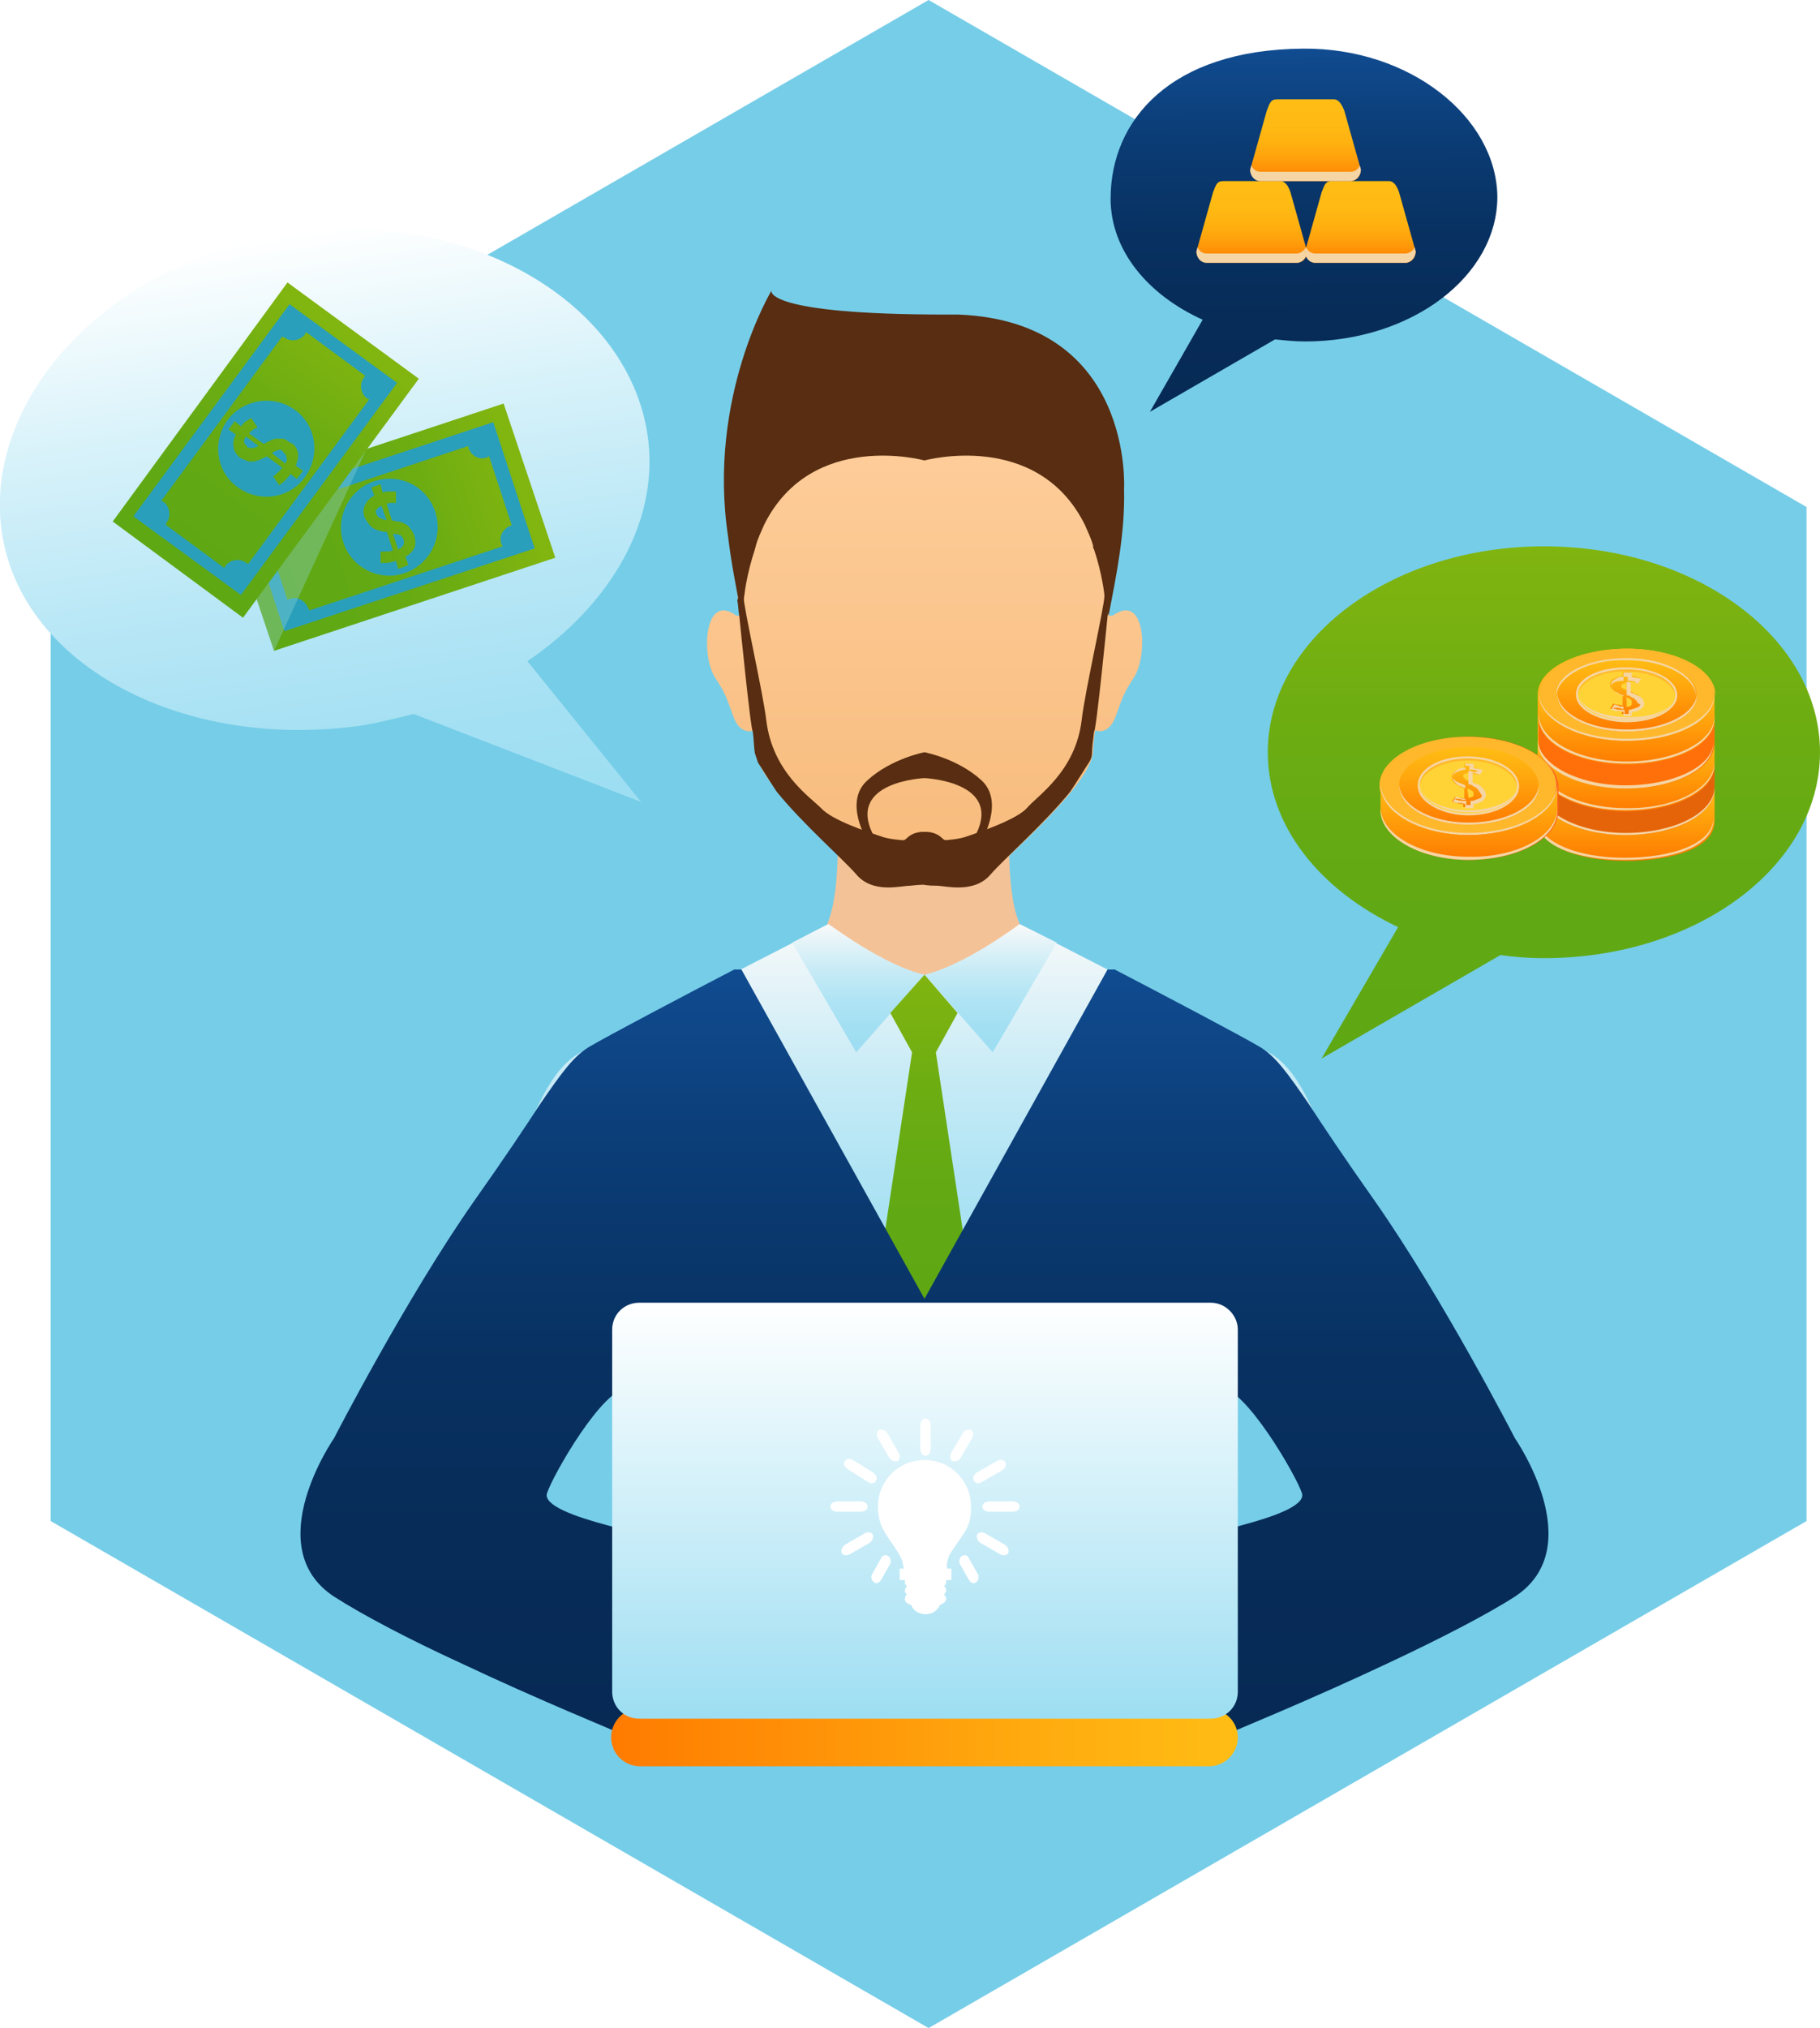 <?xml version="1.0" encoding="utf-8"?>
<!-- Generator: Adobe Illustrator 19.1.0, SVG Export Plug-In . SVG Version: 6.00 Build 0)  -->
<svg version="1.1" id="Layer_1" xmlns="http://www.w3.org/2000/svg" xmlns:xlink="http://www.w3.org/1999/xlink" x="0px" y="0px"
	 viewBox="0 0 176 196" style="enable-background:new 0 0 176 196;" xml:space="preserve">
<style type="text/css">
	.st0{fill:#FFFFFF;}
	.st1{opacity:0.2;}
	.st2{fill:#353535;}
	.st3{fill:#8B372F;}
	.st4{fill:#D1D1D1;}
	.st5{fill:#ECC19C;}
	.st6{fill:#CF9E76;}
	.st7{fill:#722D26;}
	.st8{fill:#A03F35;}
	.st9{fill:#B9493E;}
	.st10{fill:#424242;}
	.st11{fill:#DFB28B;}
	.st12{fill:#1C1C1C;}
	.st13{fill:#292929;}
	.st14{fill:#D35345;}
	.st15{fill:#E2413E;}
	.st16{fill:#F56462;}
	.st17{fill:#888888;}
	.st18{fill:#5D5D5D;}
	.st19{fill:#F0D0B4;}
	.st20{fill:#C2C2C2;}
	.st21{fill:#F7E041;}
	.st22{enable-background:new    ;}
	.st23{clip-path:url(#SVGID_1_);enable-background:new    ;}
	.st24{fill:#8F8F8F;}
	.st25{fill:#8C8C8C;}
	.st26{fill:#8A8A8A;}
	.st27{fill:#878787;}
	.st28{fill:#858585;}
	.st29{fill:#828282;}
	.st30{clip-path:url(#SVGID_2_);enable-background:new    ;}
	.st31{clip-path:url(#SVGID_3_);enable-background:new    ;}
	.st32{clip-path:url(#SVGID_4_);enable-background:new    ;}
	.st33{clip-path:url(#SVGID_5_);enable-background:new    ;}
	.st34{clip-path:url(#SVGID_6_);enable-background:new    ;}
	.st35{clip-path:url(#SVGID_7_);enable-background:new    ;}
	.st36{clip-path:url(#SVGID_8_);enable-background:new    ;}
	.st37{clip-path:url(#SVGID_9_);enable-background:new    ;}
	.st38{clip-path:url(#SVGID_10_);enable-background:new    ;}
	.st39{clip-path:url(#SVGID_11_);enable-background:new    ;}
	.st40{clip-path:url(#SVGID_12_);enable-background:new    ;}
	.st41{fill:#AFAFAF;}
	.st42{clip-path:url(#SVGID_13_);}
	.st43{clip-path:url(#SVGID_15_);enable-background:new    ;}
	.st44{clip-path:url(#SVGID_16_);enable-background:new    ;}
	.st45{fill:#808080;}
	.st46{clip-path:url(#SVGID_17_);enable-background:new    ;}
	.st47{clip-path:url(#SVGID_18_);enable-background:new    ;}
	.st48{clip-path:url(#SVGID_19_);enable-background:new    ;}
	.st49{clip-path:url(#SVGID_20_);}
	.st50{clip-path:url(#SVGID_22_);enable-background:new    ;}
	.st51{clip-path:url(#SVGID_23_);enable-background:new    ;}
	.st52{clip-path:url(#SVGID_24_);enable-background:new    ;}
	.st53{clip-path:url(#SVGID_25_);enable-background:new    ;}
	.st54{clip-path:url(#SVGID_26_);enable-background:new    ;}
	.st55{clip-path:url(#SVGID_27_);}
	.st56{clip-path:url(#SVGID_29_);enable-background:new    ;}
	.st57{fill:#323232;}
	.st58{fill:none;stroke:#205983;stroke-miterlimit:10;}
	.st59{fill:url(#SVGID_30_);}
	.st60{fill:#205983;}
	.st61{fill:#82848A;}
	.st62{fill:#DDE89C;}
	.st63{fill:#ACC464;}
	.st64{clip-path:url(#SVGID_32_);}
	.st65{fill:#ECECCC;}
	.st66{fill:#C5DB67;}
	.st67{fill:#C2D37B;}
	.st68{fill:#CCC098;}
	.st69{fill:#C4D679;}
	.st70{fill:#B2CB63;}
	.st71{fill:#A38F63;}
	.st72{fill:#DFEA9E;}
	.st73{fill:#BFCC76;}
	.st74{clip-path:url(#SVGID_34_);}
	.st75{fill:#C4D57D;}
	.st76{clip-path:url(#SVGID_38_);}
	.st77{fill:#A49067;}
	.st78{fill:#EEEECE;}
	.st79{fill:#85A065;}
	.st80{opacity:0.3;fill:#A49067;}
	.st81{fill:#DCDED2;}
	.st82{fill:#EEEDEB;}
	.st83{fill:#F78267;}
	.st84{fill:#EC5B57;}
	.st85{opacity:0.7;fill:#85A065;}
	.st86{clip-path:url(#SVGID_50_);}
	.st87{fill:#BDAF81;}
	.st88{fill:#A19F6B;}
	.st89{fill:#CEC29A;}
	.st90{fill:#F44945;}
	.st91{clip-path:url(#SVGID_62_);}
	.st92{fill:#FF7555;}
	.st93{fill:#D84747;}
	.st94{clip-path:url(#SVGID_68_);}
	.st95{opacity:0.4;fill:#A49067;}
	.st96{clip-path:url(#SVGID_80_);}
	.st97{fill:#AEC666;}
	.st98{clip-path:url(#SVGID_92_);}
	.st99{clip-path:url(#SVGID_98_);}
	.st100{fill:#C6D87B;stroke:#B4CD65;stroke-width:10.342;stroke-miterlimit:10;}
	.st101{fill:#C7DD69;}
	.st102{opacity:0.5;fill:#CEC29A;}
	.st103{fill:#F7F6DB;}
	.st104{fill:#9FB25B;}
	.st105{clip-path:url(#SVGID_102_);}
	.st106{fill:#B4CD65;}
	.st107{fill:#A59165;}
	.st108{clip-path:url(#SVGID_104_);}
	.st109{fill:url(#SVGID_105_);}
	.st110{opacity:0;fill:#414042;}
	.st111{opacity:1.162791e-002;fill:#414042;}
	.st112{opacity:2.325581e-002;fill:#414042;}
	.st113{opacity:3.488372e-002;fill:#414042;}
	.st114{opacity:4.651163e-002;fill:#414042;}
	.st115{opacity:5.813954e-002;fill:#414042;}
	.st116{opacity:6.976745e-002;fill:#414042;}
	.st117{opacity:8.139535e-002;fill:#414042;}
	.st118{opacity:9.302326e-002;fill:#414042;}
	.st119{opacity:0.105;fill:#414042;}
	.st120{opacity:0.116;fill:#414042;}
	.st121{opacity:0.128;fill:#414042;}
	.st122{opacity:0.14;fill:#414042;}
	.st123{opacity:0.151;fill:#414042;}
	.st124{opacity:0.163;fill:#414042;}
	.st125{opacity:0.174;fill:#414042;}
	.st126{opacity:0.186;fill:#414042;}
	.st127{opacity:0.198;fill:#414042;}
	.st128{opacity:0.209;fill:#414042;}
	.st129{opacity:0.221;fill:#414042;}
	.st130{opacity:0.233;fill:#414042;}
	.st131{opacity:0.244;fill:#414042;}
	.st132{opacity:0.256;fill:#414042;}
	.st133{opacity:0.267;fill:#414042;}
	.st134{opacity:0.279;fill:#414042;}
	.st135{opacity:0.291;fill:#414042;}
	.st136{opacity:0.302;fill:#414042;}
	.st137{opacity:0.314;fill:#414042;}
	.st138{opacity:0.326;fill:#414042;}
	.st139{opacity:0.337;fill:#414042;}
	.st140{opacity:0.349;fill:#414042;}
	.st141{opacity:0.36;fill:#414042;}
	.st142{opacity:0.372;fill:#414042;}
	.st143{opacity:0.384;fill:#414042;}
	.st144{opacity:0.395;fill:#414042;}
	.st145{opacity:0.407;fill:#414042;}
	.st146{opacity:0.419;fill:#414042;}
	.st147{opacity:0.43;fill:#414042;}
	.st148{opacity:0.442;fill:#414042;}
	.st149{opacity:0.454;fill:#414042;}
	.st150{opacity:0.465;fill:#414042;}
	.st151{opacity:0.477;fill:#414042;}
	.st152{opacity:0.488;fill:#414042;}
	.st153{opacity:0.5;fill:#414042;}
	.st154{fill:url(#SVGID_106_);}
	.st155{fill:#DDDDDD;}
	.st156{opacity:0.5;fill:#DDDDDD;}
	.st157{opacity:0.2;fill:#A39F9B;}
	.st158{fill:#F0EBE8;}
	.st159{opacity:0.5;fill:#FFFFFF;}
	.st160{opacity:0.5;fill:#4C4C4C;}
	.st161{fill:url(#SVGID_107_);}
	.st162{fill:url(#SVGID_108_);}
	.st163{fill:url(#SVGID_109_);}
	.st164{fill:url(#SVGID_110_);}
	.st165{fill:url(#SVGID_111_);}
	.st166{fill:url(#SVGID_112_);}
	.st167{fill:url(#SVGID_113_);}
	.st168{fill:url(#SVGID_114_);}
	.st169{fill:url(#SVGID_115_);}
	.st170{fill:url(#SVGID_116_);}
	.st171{fill:url(#SVGID_117_);}
	.st172{fill:url(#SVGID_118_);}
	.st173{fill:url(#SVGID_119_);}
	.st174{fill:url(#SVGID_120_);}
	.st175{fill:#C4BAB3;}
	.st176{fill:#D3D1CF;}
	.st177{fill:#E3DEDB;}
	.st178{opacity:0.3;fill:#FFFFFF;}
	.st179{fill:#A39F9B;}
	.st180{opacity:0.5;}
	.st181{fill:url(#SVGID_121_);}
	.st182{fill:url(#SVGID_122_);}
	.st183{fill:#FAAA72;}
	.st184{fill:url(#SVGID_123_);}
	.st185{opacity:0.3;fill:#D3C9C2;}
	.st186{fill:#FFB785;}
	.st187{fill:#D88961;}
	.st188{fill:#F9B28F;}
	.st189{fill:#D98B68;}
	.st190{fill:#FFBFA6;}
	.st191{fill:#FFC7A1;}
	.st192{opacity:0.8;}
	.st193{fill:url(#SVGID_124_);}
	.st194{fill:#88A863;}
	.st195{clip-path:url(#SVGID_126_);}
	.st196{fill:#C6D87B;}
	.st197{fill:url(#SVGID_127_);}
	.st198{fill:url(#SVGID_128_);}
	.st199{opacity:0.3;fill:#E2D1BD;}
	.st200{fill:#E89363;}
	.st201{fill:#FFBA8A;}
	.st202{fill:url(#SVGID_129_);}
	.st203{fill:#B26843;}
	.st204{fill:url(#SVGID_130_);}
	.st205{fill:url(#SVGID_131_);}
	.st206{fill:url(#SVGID_132_);}
	.st207{fill:url(#SVGID_133_);}
	.st208{fill:url(#SVGID_134_);}
	.st209{fill:url(#SVGID_135_);}
	.st210{fill:url(#SVGID_136_);}
	.st211{fill:url(#SVGID_137_);}
	.st212{fill:url(#SVGID_138_);}
	.st213{fill:url(#SVGID_139_);}
	.st214{fill:url(#SVGID_140_);}
	.st215{fill:url(#SVGID_141_);}
	.st216{fill:url(#SVGID_142_);}
	.st217{fill:url(#SVGID_143_);}
	.st218{fill:url(#SVGID_144_);}
	.st219{fill:url(#SVGID_145_);}
	.st220{fill:url(#SVGID_146_);}
	.st221{fill:url(#SVGID_147_);}
	.st222{fill:url(#SVGID_148_);}
	.st223{fill:url(#SVGID_149_);}
	.st224{fill:url(#SVGID_150_);}
	.st225{fill:url(#SVGID_151_);}
	.st226{fill:url(#SVGID_152_);}
	.st227{fill:url(#SVGID_153_);}
	.st228{fill:url(#SVGID_154_);}
	.st229{fill:url(#SVGID_155_);}
	.st230{fill:url(#SVGID_156_);}
	.st231{fill:url(#SVGID_157_);}
	.st232{fill:url(#SVGID_158_);}
	.st233{fill:#E7915C;}
	.st234{fill:url(#SVGID_159_);}
	.st235{opacity:0.4;fill:#414042;}
	.st236{fill:url(#SVGID_160_);}
	.st237{fill:url(#SVGID_161_);}
	.st238{fill:url(#SVGID_162_);}
	.st239{fill:url(#SVGID_163_);}
	.st240{fill:url(#SVGID_164_);}
	.st241{fill:url(#SVGID_165_);}
	.st242{fill:url(#SVGID_166_);}
	.st243{fill:url(#SVGID_167_);}
	.st244{fill:url(#SVGID_168_);}
	.st245{fill:url(#SVGID_169_);}
	.st246{opacity:0.2;fill:#FFE97D;}
	.st247{fill:url(#SVGID_170_);}
	.st248{opacity:0.3;fill:#FFE97D;}
	.st249{opacity:0.3;fill:#E28429;}
	.st250{fill:#FFE558;}
	.st251{opacity:0.6;}
	.st252{fill:#D38139;}
	.st253{fill:url(#SVGID_171_);}
	.st254{fill:url(#SVGID_172_);}
	.st255{fill:url(#SVGID_173_);}
	.st256{fill:url(#SVGID_174_);}
	.st257{fill:url(#SVGID_175_);}
	.st258{fill:url(#SVGID_176_);}
	.st259{fill:url(#SVGID_177_);}
	.st260{fill:url(#SVGID_178_);}
	.st261{fill:url(#SVGID_179_);}
	.st262{fill:url(#SVGID_180_);}
	.st263{fill:#D38139;stroke:#D38139;stroke-miterlimit:10;}
	.st264{fill:url(#SVGID_181_);}
	.st265{fill:url(#SVGID_182_);}
	.st266{fill:#F29549;}
	.st267{fill:url(#SVGID_183_);}
	.st268{fill:#EC8E33;}
	.st269{opacity:0.6;fill:#E28429;}
	.st270{fill:url(#SVGID_184_);}
	.st271{opacity:0.2;fill:#FFFFFF;}
	.st272{fill:url(#SVGID_185_);}
	.st273{opacity:0.7;fill:url(#SVGID_186_);}
	.st274{opacity:0.7;fill:url(#SVGID_187_);}
	.st275{fill:url(#SVGID_188_);}
	.st276{fill:url(#SVGID_189_);}
	.st277{fill:url(#SVGID_190_);}
	.st278{fill:url(#SVGID_191_);}
	.st279{opacity:0.9;fill:#FFFFFF;}
	.st280{opacity:0.4;fill:#FFFFFF;}
	.st281{opacity:0.8;fill:#FFFFFF;}
	.st282{fill:url(#SVGID_192_);}
	.st283{fill:url(#SVGID_193_);}
	.st284{fill:url(#SVGID_194_);}
	.st285{fill:url(#SVGID_195_);}
	.st286{fill:url(#SVGID_196_);}
	.st287{opacity:0.7;fill:url(#SVGID_197_);}
	.st288{opacity:0.7;fill:url(#SVGID_198_);}
	.st289{fill:url(#SVGID_199_);}
	.st290{fill:url(#SVGID_200_);}
	.st291{fill:url(#SVGID_201_);}
	.st292{fill:url(#SVGID_202_);}
	.st293{fill:url(#SVGID_203_);}
	.st294{fill:#FFB625;}
	.st295{fill:#FF9B2D;}
	.st296{opacity:0.5;fill:#FFE754;}
	.st297{opacity:0.3;}
	.st298{fill:#F99300;}
	.st299{fill:#DBA971;}
	.st300{fill:#EDD5B4;}
	.st301{opacity:0.7;}
	.st302{fill:#FEEAC9;}
	.st303{opacity:0.4;}
	.st304{clip-path:url(#SVGID_205_);}
	.st305{fill:#FFBE43;}
	.st306{fill:#F9B03A;}
	.st307{opacity:0.5;fill:url(#SVGID_206_);}
	.st308{opacity:0.3;fill:url(#SVGID_207_);}
	.st309{opacity:0.8;fill:#FF9B2D;}
	.st310{fill:url(#SVGID_208_);}
	.st311{fill:#FFE97D;}
	.st312{fill:url(#SVGID_209_);}
	.st313{fill:#E28429;}
	.st314{fill:url(#SVGID_210_);}
	.st315{fill:url(#SVGID_211_);}
	.st316{fill:url(#SVGID_212_);}
	.st317{clip-path:url(#SVGID_214_);}
	.st318{fill:url(#SVGID_215_);}
	.st319{fill:url(#SVGID_216_);}
	.st320{fill:none;stroke:#F99300;stroke-width:2.068;stroke-miterlimit:10;}
	.st321{fill:#FFD84B;}
	.st322{fill:#F4B350;}
	.st323{clip-path:url(#SVGID_218_);fill:#C8C8C8;}
	.st324{clip-path:url(#SVGID_218_);fill:#686671;}
	.st325{fill:#4F3C30;}
	.st326{fill:#F6CCB8;}
	.st327{fill:#42404D;}
	.st328{opacity:0.8;fill:#F6CCB8;}
	.st329{fill:#3C2417;}
	.st330{fill:#F05D44;}
	.st331{fill:#ADADAE;}
	.st332{fill:#F7CDB9;}
	.st333{fill:#FF7A7D;}
	.st334{clip-path:url(#SVGID_220_);fill:#1A1718;}
	.st335{clip-path:url(#SVGID_220_);fill:#C8C8C8;}
	.st336{fill:#3C2415;}
	.st337{fill:#F2AE75;}
	.st338{fill:#DEB4A0;}
	.st339{fill:#32303A;}
	.st340{fill:#383643;}
	.st341{fill:#686671;}
	.st342{fill:#C8C8C8;}
	.st343{fill-rule:evenodd;clip-rule:evenodd;fill:#85BFE9;}
	.st344{fill-rule:evenodd;clip-rule:evenodd;fill:#AAD3EF;}
	.st345{fill-rule:evenodd;clip-rule:evenodd;fill:#F1F9FC;}
	.st346{fill-rule:evenodd;clip-rule:evenodd;fill:#E1EFFA;}
	.st347{fill-rule:evenodd;clip-rule:evenodd;fill:#1A2A3A;}
	.st348{fill-rule:evenodd;clip-rule:evenodd;fill:#C0D355;}
	.st349{fill-rule:evenodd;clip-rule:evenodd;fill:#DD3E13;}
	.st350{fill-rule:evenodd;clip-rule:evenodd;fill:#20354A;}
	.st351{fill-rule:evenodd;clip-rule:evenodd;fill:#435D76;}
	.st352{clip-path:url(#SVGID_222_);fill:#F1F1F1;}
	.st353{clip-path:url(#SVGID_222_);fill:#E5E5E5;}
	.st354{fill:#1A1A1A;}
	.st355{opacity:0.5;fill:#B2B2B2;}
	.st356{fill:#4D4D4D;}
	.st357{fill:#9FD6ED;}
	.st358{opacity:0.3;fill:#F1F1F1;}
	.st359{fill:#C0272D;}
	.st360{fill:#A57C52;}
	.st361{fill:#8BC53F;}
	.st362{fill:#C59B6D;}
	.st363{clip-path:url(#SVGID_224_);}
	.st364{display:none;opacity:0.2;fill:url(#SVGID_225_);}
	.st365{display:none;opacity:0.2;fill:url(#SVGID_226_);}
	.st366{display:none;}
	.st367{display:inline;}
	.st368{display:inline;opacity:0.5;clip-path:url(#SVGID_228_);fill:url(#SVGID_229_);}
	.st369{display:inline;opacity:0.1;clip-path:url(#SVGID_228_);fill:url(#SVGID_230_);}
	.st370{fill:#E8D69C;}
	.st371{fill:url(#SVGID_231_);}
	.st372{display:none;fill:url(#SVGID_232_);}
	.st373{display:none;fill:url(#SVGID_233_);}
	.st374{fill:url(#SVGID_234_);}
	.st375{fill:url(#SVGID_235_);}
	.st376{fill:url(#SVGID_236_);}
	.st377{fill:url(#SVGID_237_);}
	.st378{fill:url(#SVGID_238_);}
	.st379{fill:url(#SVGID_239_);}
	.st380{fill:url(#SVGID_240_);}
	.st381{fill:url(#SVGID_241_);}
	.st382{fill:url(#SVGID_242_);}
	.st383{display:none;opacity:0.6;fill:#E6E7E8;}
	.st384{display:none;fill:url(#SVGID_243_);}
	.st385{display:inline;opacity:0.9;fill:url(#SVGID_244_);}
	.st386{display:inline;opacity:0.9;fill:url(#SVGID_245_);}
	.st387{display:inline;opacity:0.9;fill:url(#SVGID_246_);}
	.st388{display:inline;opacity:0.9;fill:url(#SVGID_247_);}
	.st389{display:inline;opacity:0.5;fill:url(#SVGID_248_);}
	.st390{display:inline;opacity:0.9;fill:url(#SVGID_249_);}
	.st391{display:inline;opacity:0.9;fill:url(#SVGID_250_);}
	.st392{display:inline;opacity:0.9;fill:url(#SVGID_251_);}
	.st393{display:inline;opacity:0.9;fill:url(#SVGID_252_);}
	.st394{display:inline;opacity:0.5;fill:url(#SVGID_253_);}
	.st395{display:inline;opacity:0.9;fill:url(#SVGID_254_);}
	.st396{display:inline;opacity:0.9;fill:url(#SVGID_255_);}
	.st397{display:inline;opacity:0.9;fill:url(#SVGID_256_);}
	.st398{display:inline;opacity:0.9;fill:url(#SVGID_257_);}
	.st399{display:inline;opacity:0.5;fill:url(#SVGID_258_);}
	.st400{display:inline;opacity:0.9;fill:url(#SVGID_259_);}
	.st401{display:inline;opacity:0.9;fill:url(#SVGID_260_);}
	.st402{display:inline;opacity:0.9;fill:url(#SVGID_261_);}
	.st403{display:inline;opacity:0.9;fill:url(#SVGID_262_);}
	.st404{display:inline;opacity:0.9;fill:url(#SVGID_263_);}
	.st405{display:inline;opacity:0.9;fill:url(#SVGID_264_);}
	.st406{display:inline;opacity:0.9;fill:url(#SVGID_265_);}
	.st407{display:inline;opacity:0.9;fill:url(#SVGID_266_);}
	.st408{display:inline;opacity:0.9;fill:url(#SVGID_267_);}
	.st409{display:inline;opacity:0.9;fill:url(#SVGID_268_);}
	.st410{display:inline;opacity:0.9;fill:url(#SVGID_269_);}
	.st411{display:inline;opacity:0.9;fill:url(#SVGID_270_);}
	.st412{display:inline;opacity:0.9;fill:url(#SVGID_271_);}
	.st413{display:inline;opacity:0.9;fill:url(#SVGID_272_);}
	.st414{display:inline;opacity:0.9;fill:url(#SVGID_273_);}
	.st415{display:inline;opacity:0.9;fill:url(#SVGID_274_);}
	.st416{display:inline;opacity:0.9;fill:url(#SVGID_275_);}
	.st417{display:inline;opacity:0.9;fill:url(#SVGID_276_);}
	.st418{display:inline;opacity:0.9;fill:url(#SVGID_277_);}
	.st419{display:inline;opacity:0.9;fill:url(#SVGID_278_);}
	.st420{display:inline;opacity:0.9;fill:url(#SVGID_279_);}
	.st421{display:inline;opacity:0.9;fill:url(#SVGID_280_);}
	.st422{display:inline;opacity:0.9;fill:url(#SVGID_281_);}
	.st423{display:inline;opacity:0.9;fill:url(#SVGID_282_);}
	.st424{display:inline;opacity:0.9;fill:url(#SVGID_283_);}
	.st425{display:inline;opacity:0.9;fill:url(#SVGID_284_);}
	.st426{display:inline;opacity:0.9;fill:url(#SVGID_285_);}
	.st427{display:inline;opacity:0.9;fill:url(#SVGID_286_);}
	.st428{display:inline;opacity:0.9;fill:url(#SVGID_287_);}
	.st429{display:inline;opacity:0.9;fill:url(#SVGID_288_);}
	.st430{display:inline;opacity:0.9;fill:url(#SVGID_289_);}
	.st431{display:inline;opacity:0.9;fill:url(#SVGID_290_);}
	.st432{display:inline;opacity:0.9;fill:url(#SVGID_291_);}
	.st433{display:inline;opacity:0.9;fill:url(#SVGID_292_);}
	.st434{display:inline;opacity:0.9;fill:url(#SVGID_293_);}
	.st435{display:inline;opacity:0.9;fill:url(#SVGID_294_);}
	.st436{display:inline;opacity:0.9;fill:url(#SVGID_295_);}
	.st437{display:inline;opacity:0.9;fill:url(#SVGID_296_);}
	.st438{display:inline;opacity:0.9;fill:url(#SVGID_297_);}
	.st439{display:inline;opacity:0.9;fill:url(#SVGID_298_);}
	.st440{display:inline;opacity:0.9;fill:url(#SVGID_299_);}
	.st441{display:inline;opacity:0.9;fill:url(#SVGID_300_);}
	.st442{display:inline;opacity:0.9;fill:url(#SVGID_301_);}
	.st443{display:inline;opacity:0.9;fill:url(#SVGID_302_);}
	.st444{display:none;opacity:0.9;fill:url(#SVGID_303_);}
	.st445{display:inline;opacity:0.9;fill:url(#SVGID_304_);}
	.st446{display:inline;opacity:0.9;fill:url(#SVGID_305_);}
	.st447{display:inline;opacity:0.9;fill:url(#SVGID_306_);}
	.st448{display:inline;opacity:0.9;fill:url(#SVGID_307_);}
	.st449{display:inline;opacity:0.9;fill:url(#SVGID_308_);}
	.st450{display:inline;opacity:0.9;fill:url(#SVGID_309_);}
	.st451{display:inline;opacity:0.9;fill:url(#SVGID_310_);}
	.st452{display:inline;opacity:0.9;fill:url(#SVGID_311_);}
	.st453{display:inline;opacity:0.9;fill:url(#SVGID_312_);}
	.st454{display:inline;opacity:0.9;fill:url(#SVGID_313_);}
	.st455{display:inline;opacity:0.9;fill:url(#SVGID_314_);}
	.st456{display:inline;opacity:0.9;fill:url(#SVGID_315_);}
	.st457{display:inline;opacity:0.9;fill:url(#SVGID_316_);}
	.st458{display:inline;opacity:0.9;fill:url(#SVGID_317_);}
	.st459{display:inline;opacity:0.9;fill:url(#SVGID_318_);}
	.st460{display:inline;opacity:0.9;fill:url(#SVGID_319_);}
	.st461{display:inline;opacity:0.5;fill:url(#SVGID_320_);}
	.st462{display:inline;opacity:0.9;fill:url(#SVGID_321_);}
	.st463{display:inline;opacity:0.9;fill:url(#SVGID_322_);}
	.st464{display:inline;opacity:0.9;fill:url(#SVGID_323_);}
	.st465{display:inline;opacity:0.9;fill:url(#SVGID_324_);}
	.st466{display:inline;opacity:0.5;fill:url(#SVGID_325_);}
	.st467{display:inline;opacity:0.9;fill:url(#SVGID_326_);}
	.st468{display:inline;opacity:0.9;fill:url(#SVGID_327_);}
	.st469{display:inline;opacity:0.9;fill:url(#SVGID_328_);}
	.st470{display:inline;opacity:0.9;fill:url(#SVGID_329_);}
	.st471{display:inline;opacity:0.5;fill:url(#SVGID_330_);}
	.st472{display:inline;opacity:0.9;fill:url(#SVGID_331_);}
	.st473{display:inline;opacity:0.9;fill:url(#SVGID_332_);}
	.st474{display:inline;opacity:0.9;fill:url(#SVGID_333_);}
	.st475{display:inline;opacity:0.9;fill:url(#SVGID_334_);}
	.st476{display:inline;opacity:0.5;fill:url(#SVGID_335_);}
	.st477{display:inline;opacity:0.9;fill:url(#SVGID_336_);}
	.st478{display:inline;opacity:0.9;fill:url(#SVGID_337_);}
	.st479{display:inline;opacity:0.9;fill:url(#SVGID_338_);}
	.st480{display:inline;opacity:0.9;fill:url(#SVGID_339_);}
	.st481{display:inline;opacity:0.5;fill:url(#SVGID_340_);}
	.st482{display:inline;opacity:0.9;fill:url(#SVGID_341_);}
	.st483{display:inline;opacity:0.9;fill:url(#SVGID_342_);}
	.st484{display:inline;opacity:0.9;fill:url(#SVGID_343_);}
	.st485{display:inline;opacity:0.9;fill:url(#SVGID_344_);}
	.st486{display:inline;opacity:0.5;fill:url(#SVGID_345_);}
	.st487{display:inline;opacity:0.9;fill:url(#SVGID_346_);}
	.st488{display:inline;opacity:0.9;fill:url(#SVGID_347_);}
	.st489{display:inline;opacity:0.9;fill:url(#SVGID_348_);}
	.st490{display:inline;opacity:0.9;fill:url(#SVGID_349_);}
	.st491{display:inline;opacity:0.5;fill:url(#SVGID_350_);}
	.st492{display:inline;opacity:0.9;fill:url(#SVGID_351_);}
	.st493{display:inline;opacity:0.9;fill:url(#SVGID_352_);}
	.st494{display:inline;opacity:0.9;fill:url(#SVGID_353_);}
	.st495{display:inline;opacity:0.9;fill:url(#SVGID_354_);}
	.st496{display:inline;opacity:0.5;fill:url(#SVGID_355_);}
	.st497{display:inline;opacity:0.9;fill:url(#SVGID_356_);}
	.st498{display:inline;opacity:0.9;fill:url(#SVGID_357_);}
	.st499{display:inline;opacity:0.9;fill:url(#SVGID_358_);}
	.st500{display:inline;opacity:0.9;fill:url(#SVGID_359_);}
	.st501{display:inline;opacity:0.5;fill:url(#SVGID_360_);}
	.st502{display:inline;opacity:0.9;fill:url(#SVGID_361_);}
	.st503{display:inline;opacity:0.9;fill:url(#SVGID_362_);}
	.st504{display:inline;opacity:0.9;fill:url(#SVGID_363_);}
	.st505{display:inline;opacity:0.9;fill:url(#SVGID_364_);}
	.st506{display:inline;opacity:0.5;fill:url(#SVGID_365_);}
	.st507{display:inline;opacity:0.9;fill:url(#SVGID_366_);}
	.st508{display:inline;opacity:0.9;fill:url(#SVGID_367_);}
	.st509{display:inline;opacity:0.9;fill:url(#SVGID_368_);}
	.st510{display:inline;opacity:0.9;fill:url(#SVGID_369_);}
	.st511{display:inline;opacity:0.5;fill:url(#SVGID_370_);}
	.st512{display:inline;opacity:0.9;fill:url(#SVGID_371_);}
	.st513{display:inline;opacity:0.9;fill:url(#SVGID_372_);}
	.st514{display:inline;opacity:0.9;fill:url(#SVGID_373_);}
	.st515{display:inline;opacity:0.9;fill:url(#SVGID_374_);}
	.st516{display:inline;opacity:0.5;fill:url(#SVGID_375_);}
	.st517{display:inline;opacity:0.9;fill:url(#SVGID_376_);}
	.st518{display:inline;opacity:0.9;fill:url(#SVGID_377_);}
	.st519{display:inline;opacity:0.9;fill:url(#SVGID_378_);}
	.st520{display:inline;opacity:0.9;fill:url(#SVGID_379_);}
	.st521{display:inline;opacity:0.5;fill:url(#SVGID_380_);}
	.st522{display:inline;opacity:0.9;fill:url(#SVGID_381_);}
	.st523{display:inline;opacity:0.9;fill:url(#SVGID_382_);}
	.st524{display:inline;opacity:0.9;fill:url(#SVGID_383_);}
	.st525{display:inline;opacity:0.9;fill:url(#SVGID_384_);}
	.st526{display:inline;opacity:0.5;fill:url(#SVGID_385_);}
	.st527{display:inline;opacity:0.9;fill:url(#SVGID_386_);}
	.st528{display:inline;opacity:0.9;fill:url(#SVGID_387_);}
	.st529{display:inline;opacity:0.9;fill:url(#SVGID_388_);}
	.st530{display:inline;opacity:0.9;fill:url(#SVGID_389_);}
	.st531{display:inline;opacity:0.5;fill:url(#SVGID_390_);}
	.st532{display:inline;opacity:0.9;fill:url(#SVGID_391_);}
	.st533{display:inline;opacity:0.9;fill:url(#SVGID_392_);}
	.st534{display:inline;opacity:0.9;fill:url(#SVGID_393_);}
	.st535{display:inline;opacity:0.9;fill:url(#SVGID_394_);}
	.st536{display:inline;opacity:0.5;fill:url(#SVGID_395_);}
	.st537{display:inline;opacity:0.9;fill:url(#SVGID_396_);}
	.st538{display:inline;opacity:0.9;fill:url(#SVGID_397_);}
	.st539{display:inline;opacity:0.9;fill:url(#SVGID_398_);}
	.st540{display:inline;opacity:0.9;fill:url(#SVGID_399_);}
	.st541{display:inline;opacity:0.5;fill:url(#SVGID_400_);}
	.st542{display:inline;opacity:0.9;fill:url(#SVGID_401_);}
	.st543{display:inline;opacity:0.9;fill:url(#SVGID_402_);}
	.st544{display:inline;opacity:0.9;fill:url(#SVGID_403_);}
	.st545{display:inline;opacity:0.9;fill:url(#SVGID_404_);}
	.st546{display:inline;opacity:0.5;fill:url(#SVGID_405_);}
	.st547{display:inline;opacity:0.9;fill:url(#SVGID_406_);}
	.st548{display:inline;opacity:0.9;fill:url(#SVGID_407_);}
	.st549{display:inline;opacity:0.9;fill:url(#SVGID_408_);}
	.st550{display:inline;opacity:0.9;fill:url(#SVGID_409_);}
	.st551{display:inline;opacity:0.9;fill:url(#SVGID_410_);}
	.st552{display:inline;opacity:0.9;fill:url(#SVGID_411_);}
	.st553{display:inline;opacity:0.9;fill:url(#SVGID_412_);}
	.st554{display:inline;opacity:0.9;fill:url(#SVGID_413_);}
	.st555{display:inline;opacity:0.9;fill:url(#SVGID_414_);}
	.st556{display:inline;opacity:0.9;fill:url(#SVGID_415_);}
	.st557{display:inline;opacity:0.9;fill:url(#SVGID_416_);}
	.st558{display:inline;opacity:0.9;fill:url(#SVGID_417_);}
	.st559{display:inline;opacity:0.9;fill:url(#SVGID_418_);}
	.st560{display:inline;opacity:0.9;fill:url(#SVGID_419_);}
	.st561{display:inline;opacity:0.9;fill:url(#SVGID_420_);}
	.st562{display:inline;opacity:0.9;fill:url(#SVGID_421_);}
	.st563{display:inline;opacity:0.9;fill:url(#SVGID_422_);}
	.st564{display:inline;opacity:0.9;fill:url(#SVGID_423_);}
	.st565{display:inline;opacity:0.9;fill:url(#SVGID_424_);}
	.st566{display:inline;opacity:0.9;fill:url(#SVGID_425_);}
	.st567{display:inline;opacity:0.9;fill:url(#SVGID_426_);}
	.st568{display:inline;opacity:0.9;fill:url(#SVGID_427_);}
	.st569{display:inline;opacity:0.9;fill:url(#SVGID_428_);}
	.st570{display:inline;opacity:0.9;fill:url(#SVGID_429_);}
	.st571{display:inline;opacity:0.5;fill:url(#SVGID_430_);}
	.st572{display:inline;opacity:0.9;fill:url(#SVGID_431_);}
	.st573{display:inline;opacity:0.9;fill:url(#SVGID_432_);}
	.st574{display:inline;opacity:0.9;fill:url(#SVGID_433_);}
	.st575{display:inline;opacity:0.9;fill:url(#SVGID_434_);}
	.st576{display:inline;opacity:0.5;fill:url(#SVGID_435_);}
	.st577{display:inline;opacity:0.9;fill:url(#SVGID_436_);}
	.st578{display:inline;opacity:0.9;fill:url(#SVGID_437_);}
	.st579{display:inline;opacity:0.9;fill:url(#SVGID_438_);}
	.st580{display:inline;opacity:0.9;fill:url(#SVGID_439_);}
	.st581{display:inline;opacity:0.5;fill:url(#SVGID_440_);}
	.st582{display:inline;opacity:0.9;fill:url(#SVGID_441_);}
	.st583{display:inline;opacity:0.9;fill:url(#SVGID_442_);}
	.st584{display:inline;opacity:0.9;fill:url(#SVGID_443_);}
	.st585{display:inline;opacity:0.9;fill:url(#SVGID_444_);}
	.st586{display:inline;opacity:0.5;fill:url(#SVGID_445_);}
	.st587{display:inline;opacity:0.9;fill:url(#SVGID_446_);}
	.st588{display:inline;opacity:0.9;fill:url(#SVGID_447_);}
	.st589{display:inline;opacity:0.9;fill:url(#SVGID_448_);}
	.st590{display:inline;opacity:0.9;fill:url(#SVGID_449_);}
	.st591{display:inline;opacity:0.5;fill:url(#SVGID_450_);}
	.st592{display:inline;opacity:0.9;fill:url(#SVGID_451_);}
	.st593{display:inline;opacity:0.9;fill:url(#SVGID_452_);}
	.st594{display:inline;opacity:0.9;fill:url(#SVGID_453_);}
	.st595{display:inline;opacity:0.9;fill:url(#SVGID_454_);}
	.st596{display:inline;opacity:0.5;fill:url(#SVGID_455_);}
	.st597{display:inline;opacity:0.9;fill:url(#SVGID_456_);}
	.st598{display:inline;opacity:0.9;fill:url(#SVGID_457_);}
	.st599{display:inline;opacity:0.9;fill:url(#SVGID_458_);}
	.st600{display:inline;opacity:0.9;fill:url(#SVGID_459_);}
	.st601{display:inline;opacity:0.5;fill:url(#SVGID_460_);}
	.st602{display:inline;opacity:0.9;fill:url(#SVGID_461_);}
	.st603{display:inline;opacity:0.9;fill:url(#SVGID_462_);}
	.st604{display:inline;opacity:0.9;fill:url(#SVGID_463_);}
	.st605{display:inline;opacity:0.9;fill:url(#SVGID_464_);}
	.st606{display:inline;opacity:0.5;fill:url(#SVGID_465_);}
	.st607{display:inline;opacity:0.9;fill:url(#SVGID_466_);}
	.st608{display:inline;opacity:0.9;fill:url(#SVGID_467_);}
	.st609{display:inline;opacity:0.9;fill:url(#SVGID_468_);}
	.st610{display:inline;opacity:0.9;fill:url(#SVGID_469_);}
	.st611{display:inline;opacity:0.5;fill:url(#SVGID_470_);}
	.st612{display:inline;opacity:0.9;fill:url(#SVGID_471_);}
	.st613{display:inline;opacity:0.9;fill:url(#SVGID_472_);}
	.st614{display:inline;opacity:0.9;fill:url(#SVGID_473_);}
	.st615{display:inline;opacity:0.9;fill:url(#SVGID_474_);}
	.st616{display:inline;opacity:0.5;fill:url(#SVGID_475_);}
	.st617{display:inline;opacity:0.9;fill:url(#SVGID_476_);}
	.st618{display:inline;opacity:0.9;fill:url(#SVGID_477_);}
	.st619{display:inline;opacity:0.9;fill:url(#SVGID_478_);}
	.st620{display:inline;opacity:0.9;fill:url(#SVGID_479_);}
	.st621{display:inline;opacity:0.5;fill:url(#SVGID_480_);}
	.st622{display:inline;opacity:0.9;fill:url(#SVGID_481_);}
	.st623{display:inline;opacity:0.9;fill:url(#SVGID_482_);}
	.st624{display:inline;opacity:0.9;fill:url(#SVGID_483_);}
	.st625{display:inline;opacity:0.9;fill:url(#SVGID_484_);}
	.st626{display:inline;opacity:0.5;fill:url(#SVGID_485_);}
	.st627{display:inline;opacity:0.9;fill:url(#SVGID_486_);}
	.st628{display:inline;opacity:0.9;fill:url(#SVGID_487_);}
	.st629{display:inline;opacity:0.9;fill:url(#SVGID_488_);}
	.st630{display:inline;opacity:0.9;fill:url(#SVGID_489_);}
	.st631{fill:#B3B3B3;}
	.st632{fill:#CCCCCC;}
	.st633{fill:#EA0606;}
	.st634{fill:#B20606;}
	.st635{fill:url(#SVGID_490_);}
	.st636{fill:url(#SVGID_491_);}
	.st637{fill:url(#SVGID_492_);}
	.st638{fill:url(#SVGID_493_);}
	.st639{fill:#254D4F;}
	.st640{fill:#F7D0A2;}
	.st641{fill:#F2C290;}
	.st642{fill:#E9B382;}
	.st643{fill:none;}
	.st644{fill:#D0DCDA;}
	.st645{fill:#E7E9E8;}
	.st646{fill:#2C5C62;}
	.st647{fill:#ED6832;}
	.st648{fill:#101D23;}
	.st649{fill:#0C9C89;}
	.st650{fill:#F1C18E;}
	.st651{fill:#E8B380;}
	.st652{fill:#6CB4C7;}
	.st653{fill:#214852;}
	.st654{fill:#CEDAD9;}
	.st655{fill:#168D79;}
	.st656{fill:#6BB5C8;}
	.st657{fill-rule:evenodd;clip-rule:evenodd;fill:#B4DDC3;}
	.st658{fill:#21464F;}
	.st659{fill-rule:evenodd;clip-rule:evenodd;fill:#FFFFFF;}
	.st660{fill-rule:evenodd;clip-rule:evenodd;fill:#CCCDCE;}
	.st661{fill-rule:evenodd;clip-rule:evenodd;fill:#E7E5E5;}
	.st662{fill:#65B7CB;}
	.st663{fill:#179E8C;}
	.st664{fill:#F19367;}
	.st665{fill:#F89B22;}
	.st666{fill:#FABF18;}
	.st667{fill:#214751;}
	.st668{fill:#149D8B;}
	.st669{fill:#F4AE7B;}
	.st670{fill:#041E41;}
	.st671{fill:#EEEFF3;}
	.st672{fill:#F9EFE3;}
	.st673{fill:#B5B5B5;}
	.st674{fill:#E8E8E8;}
	.st675{fill:#EBEBEB;}
	.st676{fill:#BFBFBF;}
	.st677{fill:#9E9E9E;}
	.st678{fill:#EDEDED;}
	.st679{fill:url(#SVGID_494_);}
	.st680{fill:#FFE500;}
	.st681{fill:url(#SVGID_495_);}
	.st682{fill:#6B6B6B;}
	.st683{fill:#6A6A6A;}
	.st684{fill:#686868;}
	.st685{fill:#676767;}
	.st686{fill:#666666;}
	.st687{fill:#646464;}
	.st688{fill:#636363;}
	.st689{fill:#626262;}
	.st690{fill:#606060;}
	.st691{fill:#5F5F5F;}
	.st692{fill:#5E5E5E;}
	.st693{fill:#5C5C5C;}
	.st694{fill:#5B5B5B;}
	.st695{fill:#5A5A5A;}
	.st696{fill:#585858;}
	.st697{fill:#575757;}
	.st698{fill:#565656;}
	.st699{fill:#545454;}
	.st700{fill:#535353;}
	.st701{fill:#525252;}
	.st702{fill:#505050;}
	.st703{fill:#4F4F4F;}
	.st704{fill:#4E4E4E;}
	.st705{fill:#4C4C4C;}
	.st706{fill:#4B4B4B;}
	.st707{fill:#494949;}
	.st708{fill:#484848;}
	.st709{fill:#474747;}
	.st710{fill:#454545;}
	.st711{fill:#444444;}
	.st712{fill:#434343;}
	.st713{fill:#414141;}
	.st714{fill:#404040;}
	.st715{fill:#3F3F3F;}
	.st716{fill:#3D3D3D;}
	.st717{fill:#3C3C3C;}
	.st718{fill:#3B3B3B;}
	.st719{fill:#393939;}
	.st720{fill:#383838;}
	.st721{fill:#373737;}
	.st722{fill:#343434;}
	.st723{fill:#333333;}
	.st724{fill:#313131;}
	.st725{fill:#303030;}
	.st726{fill:url(#SVGID_496_);}
	.st727{fill:url(#SVGID_497_);}
	.st728{fill:url(#SVGID_498_);}
	.st729{fill:url(#SVGID_499_);}
	.st730{fill:url(#SVGID_500_);}
	.st731{fill:url(#SVGID_501_);}
	.st732{fill:url(#SVGID_502_);}
	.st733{fill:url(#SVGID_503_);}
	.st734{fill:url(#SVGID_504_);}
	.st735{fill:url(#SVGID_505_);}
	.st736{fill:url(#SVGID_506_);}
	.st737{fill:url(#SVGID_507_);}
	.st738{fill:url(#SVGID_508_);}
	.st739{fill:url(#SVGID_509_);}
	.st740{fill:url(#SVGID_510_);}
	.st741{fill:url(#SVGID_511_);}
	.st742{fill:url(#SVGID_512_);}
	.st743{fill:url(#SVGID_513_);}
	.st744{fill:url(#SVGID_514_);}
	.st745{fill:url(#SVGID_515_);}
	.st746{fill:url(#SVGID_516_);}
	.st747{fill:url(#SVGID_517_);}
	.st748{fill:url(#SVGID_518_);}
	.st749{fill:url(#SVGID_519_);}
	.st750{fill:url(#SVGID_520_);}
	.st751{fill:url(#SVGID_521_);}
	.st752{fill:url(#SVGID_522_);}
	.st753{fill:url(#SVGID_523_);}
	.st754{fill:url(#SVGID_524_);}
	.st755{fill:url(#SVGID_525_);}
	.st756{fill:url(#SVGID_526_);}
	.st757{fill:url(#SVGID_527_);}
	.st758{fill:url(#SVGID_528_);}
	.st759{fill:url(#SVGID_529_);}
	.st760{fill:url(#SVGID_530_);}
	.st761{fill:url(#SVGID_531_);}
	.st762{fill:url(#SVGID_532_);}
	.st763{fill:url(#SVGID_533_);}
	.st764{fill:url(#SVGID_534_);}
	.st765{fill:url(#SVGID_535_);}
	.st766{fill:url(#SVGID_536_);}
	.st767{fill:url(#SVGID_537_);}
	.st768{fill:url(#SVGID_538_);}
	.st769{fill:url(#SVGID_539_);}
	.st770{fill:url(#SVGID_540_);}
	.st771{fill:url(#SVGID_541_);}
	.st772{fill:url(#SVGID_542_);}
	.st773{fill:url(#SVGID_543_);}
	.st774{fill:url(#SVGID_544_);}
	.st775{fill:url(#SVGID_545_);}
	.st776{fill:url(#SVGID_546_);}
	.st777{fill:url(#SVGID_547_);}
	.st778{fill:url(#SVGID_548_);}
	.st779{fill:url(#SVGID_549_);}
	.st780{fill:url(#SVGID_550_);}
	.st781{fill:url(#SVGID_551_);}
	.st782{fill:url(#SVGID_552_);}
	.st783{fill:url(#SVGID_553_);}
	.st784{fill:url(#SVGID_554_);}
	.st785{fill:url(#SVGID_555_);}
	.st786{fill:url(#SVGID_556_);}
	.st787{fill:url(#SVGID_557_);}
	.st788{fill:#57BFFF;}
	.st789{fill:url(#SVGID_558_);}
	.st790{fill:#656565;}
	.st791{fill:#616161;}
	.st792{fill:#555555;}
	.st793{fill:#515151;}
	.st794{fill:#4A4A4A;}
	.st795{fill:#464646;}
	.st796{fill:#3E3E3E;}
	.st797{fill:#3A3A3A;}
	.st798{fill:#363636;}
	.st799{fill:url(#SVGID_559_);}
	.st800{fill:url(#SVGID_560_);}
	.st801{fill:url(#SVGID_561_);}
	.st802{fill:url(#SVGID_562_);}
	.st803{fill:url(#SVGID_563_);}
	.st804{fill:url(#SVGID_564_);}
	.st805{fill:url(#SVGID_565_);}
	.st806{fill:url(#SVGID_566_);}
	.st807{fill:url(#SVGID_567_);}
	.st808{fill:url(#SVGID_568_);}
	.st809{fill:url(#SVGID_569_);}
	.st810{fill:url(#SVGID_570_);}
	.st811{fill:url(#SVGID_571_);}
	.st812{fill:url(#SVGID_572_);}
	.st813{fill:url(#SVGID_573_);}
	.st814{fill:url(#SVGID_574_);}
	.st815{fill:url(#SVGID_575_);}
	.st816{fill:url(#SVGID_576_);}
	.st817{fill:url(#SVGID_577_);}
	.st818{fill:url(#SVGID_578_);}
	.st819{fill:url(#SVGID_579_);}
	.st820{fill:url(#SVGID_580_);}
	.st821{fill:url(#SVGID_581_);}
	.st822{fill:url(#SVGID_582_);}
	.st823{fill:url(#SVGID_583_);}
	.st824{fill:url(#SVGID_584_);}
	.st825{fill:url(#SVGID_585_);}
	.st826{fill:url(#SVGID_586_);}
	.st827{fill:url(#SVGID_587_);}
	.st828{fill:url(#SVGID_588_);}
	.st829{fill:url(#SVGID_589_);}
	.st830{fill:url(#SVGID_590_);}
	.st831{fill:url(#SVGID_591_);}
	.st832{fill:url(#SVGID_592_);}
	.st833{fill:url(#SVGID_593_);}
	.st834{fill:url(#SVGID_594_);}
	.st835{fill:url(#SVGID_595_);}
	.st836{fill:url(#SVGID_596_);}
	.st837{fill:url(#SVGID_597_);}
	.st838{fill:url(#SVGID_598_);}
	.st839{fill:url(#SVGID_599_);}
	.st840{fill:url(#SVGID_600_);}
	.st841{fill:url(#SVGID_601_);}
	.st842{fill:url(#SVGID_602_);}
	.st843{fill:url(#SVGID_603_);}
	.st844{fill:url(#SVGID_604_);}
	.st845{fill:url(#SVGID_605_);}
	.st846{fill:url(#SVGID_606_);}
	.st847{fill:url(#SVGID_607_);}
	.st848{fill:url(#SVGID_608_);}
	.st849{fill:url(#SVGID_609_);}
	.st850{fill:url(#SVGID_610_);}
	.st851{fill:url(#SVGID_611_);}
	.st852{fill:url(#SVGID_612_);}
	.st853{fill:url(#SVGID_613_);}
	.st854{fill:url(#SVGID_614_);}
	.st855{fill:url(#SVGID_615_);}
	.st856{fill:url(#SVGID_616_);}
	.st857{fill:url(#SVGID_617_);}
	.st858{fill:url(#SVGID_618_);}
	.st859{fill:url(#SVGID_619_);}
	.st860{opacity:0;fill:#FFFFFF;}
	.st861{opacity:3.225806e-002;fill:#FBFAFA;}
	.st862{opacity:6.451613e-002;fill:#F6F5F4;}
	.st863{opacity:9.677419e-002;fill:#F2F1EF;}
	.st864{opacity:0.129;fill:#EEECEA;}
	.st865{opacity:0.161;fill:#EAE7E5;}
	.st866{opacity:0.194;fill:#E5E2DF;}
	.st867{opacity:0.226;fill:#E1DDDA;}
	.st868{opacity:0.258;fill:#DDD9D5;}
	.st869{opacity:0.29;fill:#D8D4CF;}
	.st870{opacity:0.323;fill:#D4CFCA;}
	.st871{opacity:0.355;fill:#D0CAC5;}
	.st872{opacity:0.387;fill:#CCC5C0;}
	.st873{opacity:0.419;fill:#C7C1BA;}
	.st874{opacity:0.452;fill:#C3BCB5;}
	.st875{opacity:0.484;fill:#BFB7B0;}
	.st876{opacity:0.516;fill:#BAB2AA;}
	.st877{opacity:0.548;fill:#B6ADA5;}
	.st878{opacity:0.581;fill:#B2A8A0;}
	.st879{opacity:0.613;fill:#ADA49A;}
	.st880{opacity:0.645;fill:#A99F95;}
	.st881{opacity:0.677;fill:#A59A90;}
	.st882{opacity:0.71;fill:#A1958B;}
	.st883{opacity:0.742;fill:#9C9085;}
	.st884{opacity:0.774;fill:#988C80;}
	.st885{opacity:0.806;fill:#94877B;}
	.st886{opacity:0.839;fill:#8F8275;}
	.st887{opacity:0.871;fill:#8B7D70;}
	.st888{opacity:0.903;fill:#87786B;}
	.st889{opacity:0.935;fill:#837466;}
	.st890{opacity:0.968;fill:#7E6F60;}
	.st891{fill:#7A6A5B;}
	.st892{fill:#967600;}
	.st893{fill:#FEF5E0;}
	.st894{fill:url(#SVGID_620_);}
	.st895{fill:url(#SVGID_621_);}
	.st896{fill:#B4412E;}
	.st897{fill:#F0563D;}
	.st898{fill:#2E313D;}
	.st899{fill:#585A64;}
	.st900{fill:#DEDEE0;}
	.st901{fill:#FFCAB3;}
	.st902{fill:#F9B59D;}
	.st903{fill:#F8F8F9;}
	.st904{fill:#7EBFE0;}
	.st905{fill:#E0E0E0;}
	.st906{fill:#3752B5;}
	.st907{fill:none;stroke:#3752B5;stroke-width:3;stroke-miterlimit:10;}
	.st908{opacity:0.2;fill:#333333;}
	.st909{fill:#FFF9C0;}
	.st910{fill:#FFC931;}
	.st911{fill:none;stroke:#AA4B17;stroke-width:3;stroke-miterlimit:10;}
	.st912{fill:#AA4B17;}
	.st913{fill:#62C29C;}
	.st914{fill:none;stroke:#0E8253;stroke-width:3;stroke-miterlimit:10;}
	.st915{fill:#0E8253;}
	.st916{fill:#C5FFBD;}
	.st917{fill:#526180;}
	.st918{fill:#FE554E;}
	.st919{fill:#FBFFFF;}
	.st920{fill:#BED0EA;}
	.st921{fill:#FFE32E;}
	.st922{fill:#434B4E;}
	.st923{fill:#F8DF4E;}
	.st924{opacity:0.57;fill:#FFFFFF;}
	.st925{fill:#9BA5A6;}
	.st926{fill:#5ACFFA;}
	.st927{fill:#F7E054;}
	.st928{fill:#F18D51;}
	.st929{fill:#1D353D;}
	.st930{fill:none;stroke:#1D353D;stroke-width:3;stroke-linecap:round;stroke-linejoin:round;stroke-miterlimit:10;}
	.st931{fill:#2E464C;}
	.st932{opacity:0.12;fill:#2658BC;}
	.st933{fill:none;stroke:#38484C;stroke-width:3;stroke-linecap:round;stroke-miterlimit:10;}
	.st934{fill:none;stroke:#999999;stroke-width:3;stroke-linecap:round;stroke-miterlimit:10;}
	.st935{fill:#FF534D;}
	.st936{fill:#999999;}
	.st937{fill:url(#SVGID_622_);}
	.st938{fill:url(#SVGID_623_);}
	.st939{fill:url(#SVGID_624_);}
	.st940{fill:url(#SVGID_625_);}
	.st941{fill:url(#SVGID_626_);}
	.st942{fill:url(#SVGID_627_);}
	.st943{fill:url(#SVGID_628_);}
	.st944{fill:url(#SVGID_629_);}
	.st945{fill:url(#SVGID_630_);}
	.st946{fill:url(#SVGID_631_);}
	.st947{fill:url(#SVGID_632_);}
	.st948{fill:url(#SVGID_633_);}
	.st949{fill:url(#SVGID_634_);}
	.st950{fill:url(#SVGID_635_);}
	.st951{fill:url(#SVGID_636_);}
	.st952{fill:url(#SVGID_637_);}
	.st953{fill:url(#SVGID_638_);}
	.st954{fill:url(#SVGID_639_);}
	.st955{fill:url(#SVGID_640_);}
	.st956{fill:url(#SVGID_641_);}
	.st957{fill:url(#SVGID_642_);}
	.st958{fill:url(#SVGID_643_);}
	.st959{fill:url(#SVGID_644_);}
	.st960{fill:url(#SVGID_645_);}
	.st961{fill:url(#SVGID_646_);}
	.st962{fill:url(#SVGID_647_);}
	.st963{fill:url(#SVGID_648_);}
	.st964{fill:url(#SVGID_649_);}
	.st965{fill:url(#SVGID_650_);}
	.st966{fill:url(#SVGID_651_);}
	.st967{fill:url(#SVGID_652_);}
	.st968{fill:url(#SVGID_653_);}
	.st969{fill:url(#SVGID_654_);}
	.st970{fill:url(#SVGID_655_);}
	.st971{fill:url(#SVGID_656_);}
	.st972{fill:url(#SVGID_657_);}
	.st973{fill:url(#SVGID_658_);}
	.st974{fill:url(#SVGID_659_);}
	.st975{fill:url(#SVGID_660_);}
	.st976{fill:url(#SVGID_661_);}
	.st977{fill:url(#SVGID_662_);}
	.st978{fill:url(#SVGID_663_);}
	.st979{fill:url(#SVGID_664_);}
	.st980{fill:url(#SVGID_665_);}
	.st981{fill:url(#SVGID_666_);}
	.st982{fill:url(#SVGID_667_);}
	.st983{fill:url(#SVGID_668_);}
	.st984{fill:url(#SVGID_669_);}
	.st985{fill:url(#SVGID_670_);}
	.st986{fill:url(#SVGID_671_);}
	.st987{fill:url(#SVGID_672_);}
	.st988{fill:url(#SVGID_673_);}
	.st989{fill:url(#SVGID_674_);}
	.st990{fill:url(#SVGID_675_);}
	.st991{fill:url(#SVGID_676_);}
	.st992{fill:url(#SVGID_677_);}
	.st993{fill:url(#SVGID_678_);}
	.st994{fill:url(#SVGID_679_);}
	.st995{fill:url(#SVGID_680_);}
	.st996{fill:url(#SVGID_681_);}
	.st997{fill:url(#SVGID_682_);}
	.st998{fill:url(#SVGID_683_);}
	.st999{fill:url(#SVGID_684_);}
	.st1000{fill:url(#SVGID_685_);}
	.st1001{fill:url(#SVGID_686_);}
	.st1002{fill:url(#SVGID_687_);}
	.st1003{fill:url(#SVGID_688_);}
	.st1004{fill:url(#SVGID_689_);}
	.st1005{fill:url(#SVGID_690_);}
	.st1006{fill:url(#SVGID_691_);}
	.st1007{fill:url(#SVGID_692_);}
	.st1008{fill:url(#SVGID_693_);}
	.st1009{fill:url(#SVGID_694_);}
	.st1010{fill:url(#SVGID_695_);}
	.st1011{fill:url(#SVGID_696_);}
	.st1012{fill:url(#SVGID_697_);}
	.st1013{fill:url(#SVGID_698_);}
	.st1014{fill:url(#SVGID_699_);}
	.st1015{fill:url(#SVGID_700_);}
	.st1016{fill:url(#SVGID_702_);}
	.st1017{fill:url(#SVGID_704_);}
	.st1018{fill:url(#SVGID_706_);}
	.st1019{fill:url(#SVGID_708_);}
	.st1020{fill:url(#SVGID_710_);}
	.st1021{fill:url(#SVGID_712_);}
	.st1022{fill:url(#SVGID_714_);}
	.st1023{fill:url(#SVGID_716_);}
	.st1024{fill:url(#SVGID_718_);}
	.st1025{fill:url(#SVGID_720_);}
	.st1026{fill:url(#SVGID_722_);}
	.st1027{fill:url(#SVGID_724_);}
	.st1028{fill:url(#SVGID_726_);}
	.st1029{fill:url(#SVGID_728_);}
	.st1030{fill:url(#SVGID_730_);}
	.st1031{fill:url(#SVGID_732_);}
	.st1032{fill:url(#SVGID_734_);}
	.st1033{fill:url(#SVGID_736_);}
	.st1034{fill:url(#SVGID_738_);}
	.st1035{fill:url(#SVGID_740_);}
	.st1036{fill:url(#SVGID_742_);}
	.st1037{fill:url(#SVGID_744_);}
	.st1038{fill:url(#SVGID_746_);}
	.st1039{fill:url(#SVGID_748_);}
	.st1040{fill:url(#SVGID_750_);}
	.st1041{fill:url(#SVGID_752_);}
	.st1042{fill:url(#SVGID_754_);}
	.st1043{fill:url(#SVGID_756_);}
	.st1044{fill:url(#SVGID_758_);}
	.st1045{fill:url(#SVGID_759_);}
	.st1046{fill:url(#SVGID_760_);}
	.st1047{fill:url(#SVGID_761_);}
	.st1048{fill:url(#SVGID_762_);}
	.st1049{fill:url(#SVGID_763_);}
	.st1050{fill:url(#SVGID_764_);}
	.st1051{fill:url(#SVGID_765_);}
	.st1052{fill:url(#SVGID_766_);}
	.st1053{fill:url(#SVGID_767_);}
	.st1054{fill:url(#SVGID_768_);}
	.st1055{fill:url(#SVGID_769_);}
	.st1056{fill:url(#SVGID_770_);}
	.st1057{fill:url(#SVGID_771_);}
	.st1058{fill:url(#SVGID_772_);}
	.st1059{fill:url(#SVGID_773_);}
	.st1060{fill:url(#SVGID_774_);}
	.st1061{fill:url(#SVGID_775_);}
	.st1062{fill:url(#SVGID_776_);}
	.st1063{fill:url(#SVGID_777_);}
	.st1064{fill:url(#SVGID_778_);}
	.st1065{fill:url(#SVGID_779_);}
	.st1066{fill:url(#SVGID_780_);}
	.st1067{fill:url(#SVGID_781_);}
	.st1068{fill:url(#SVGID_782_);}
	.st1069{fill:url(#SVGID_783_);}
	.st1070{fill:url(#SVGID_784_);}
	.st1071{fill:url(#SVGID_785_);}
	.st1072{fill:url(#SVGID_786_);}
	.st1073{fill:url(#SVGID_787_);}
	.st1074{fill:url(#SVGID_788_);}
	.st1075{fill:url(#SVGID_789_);}
	.st1076{fill:url(#SVGID_790_);}
	.st1077{fill:url(#SVGID_791_);}
	.st1078{fill:url(#SVGID_792_);}
	.st1079{fill:url(#SVGID_793_);}
	.st1080{fill:url(#SVGID_794_);}
	.st1081{fill:url(#SVGID_795_);}
	.st1082{fill:url(#SVGID_796_);}
	.st1083{fill:url(#SVGID_797_);}
	.st1084{fill:url(#SVGID_798_);}
	.st1085{fill:url(#SVGID_799_);}
	.st1086{fill:url(#SVGID_800_);}
	.st1087{fill:url(#SVGID_801_);}
	.st1088{fill:url(#SVGID_802_);}
	.st1089{fill:url(#SVGID_803_);}
	.st1090{fill:url(#SVGID_804_);}
	.st1091{fill:url(#SVGID_805_);}
	.st1092{fill:url(#SVGID_806_);}
	.st1093{fill:url(#SVGID_807_);}
	.st1094{fill:url(#SVGID_808_);}
	.st1095{fill:url(#SVGID_809_);}
	.st1096{fill:url(#SVGID_810_);}
	.st1097{fill:url(#SVGID_811_);}
	.st1098{fill:url(#SVGID_812_);}
	.st1099{fill:url(#SVGID_813_);}
	.st1100{fill:url(#SVGID_814_);}
	.st1101{fill:url(#SVGID_815_);}
	.st1102{fill:url(#SVGID_816_);}
	.st1103{fill:url(#SVGID_817_);}
	.st1104{fill:url(#SVGID_818_);}
	.st1105{fill:url(#SVGID_819_);}
	.st1106{fill:url(#SVGID_820_);}
	.st1107{fill:url(#SVGID_821_);}
	.st1108{fill:url(#SVGID_822_);}
	.st1109{fill:url(#SVGID_823_);}
	.st1110{fill:url(#SVGID_824_);}
	.st1111{fill:url(#SVGID_825_);}
	.st1112{fill:url(#SVGID_826_);}
	.st1113{fill:url(#SVGID_827_);}
	.st1114{fill:url(#SVGID_828_);}
	.st1115{fill:url(#SVGID_829_);}
	.st1116{fill:url(#SVGID_830_);}
	.st1117{fill:url(#SVGID_831_);}
	.st1118{fill:url(#SVGID_832_);}
	.st1119{fill:url(#SVGID_833_);}
	.st1120{fill:url(#SVGID_834_);}
	.st1121{fill:url(#SVGID_835_);}
	.st1122{fill:url(#SVGID_836_);}
	.st1123{fill:url(#SVGID_837_);}
	.st1124{fill:url(#SVGID_838_);}
	.st1125{fill:url(#SVGID_839_);}
	.st1126{fill:url(#SVGID_840_);}
	.st1127{fill:url(#SVGID_841_);}
	.st1128{fill:url(#SVGID_842_);}
	.st1129{fill:url(#SVGID_843_);}
	.st1130{fill:url(#SVGID_844_);}
	.st1131{fill:url(#SVGID_845_);}
	.st1132{fill:url(#SVGID_846_);}
	.st1133{fill:url(#SVGID_847_);}
	.st1134{fill:url(#SVGID_848_);}
	.st1135{fill:url(#SVGID_849_);}
	.st1136{fill:url(#SVGID_850_);}
	.st1137{fill:url(#SVGID_851_);}
	.st1138{fill:url(#SVGID_852_);}
	.st1139{fill:url(#SVGID_853_);}
	.st1140{fill:url(#SVGID_854_);}
	.st1141{fill:url(#SVGID_855_);}
	.st1142{fill:url(#SVGID_856_);}
	.st1143{fill:url(#SVGID_857_);}
	.st1144{fill:url(#SVGID_858_);}
	.st1145{fill:url(#SVGID_859_);}
	.st1146{fill:url(#SVGID_860_);}
	.st1147{fill:url(#SVGID_861_);}
	.st1148{fill:url(#SVGID_862_);}
	.st1149{fill:url(#SVGID_863_);}
	.st1150{fill:url(#SVGID_864_);}
	.st1151{fill:url(#SVGID_865_);}
	.st1152{fill:url(#SVGID_866_);}
	.st1153{fill:url(#SVGID_867_);}
	.st1154{fill:url(#SVGID_868_);}
	.st1155{fill:url(#SVGID_869_);}
	.st1156{fill:url(#SVGID_870_);}
	.st1157{fill:url(#SVGID_871_);}
	.st1158{fill:url(#SVGID_872_);}
	.st1159{fill:url(#SVGID_873_);}
	.st1160{fill:url(#SVGID_874_);}
	.st1161{fill:url(#SVGID_875_);}
	.st1162{fill:url(#SVGID_876_);}
	.st1163{fill:url(#SVGID_877_);}
	.st1164{fill:url(#SVGID_878_);}
	.st1165{fill:url(#SVGID_879_);}
	.st1166{fill:url(#SVGID_880_);}
	.st1167{fill:url(#SVGID_881_);}
	.st1168{fill:url(#SVGID_882_);}
	.st1169{fill:url(#SVGID_883_);}
	.st1170{fill:url(#SVGID_884_);}
	.st1171{fill:url(#SVGID_885_);}
	.st1172{fill:url(#SVGID_886_);}
	.st1173{fill:url(#SVGID_887_);}
	.st1174{fill:url(#SVGID_888_);}
	.st1175{fill:url(#SVGID_889_);}
	.st1176{fill:url(#SVGID_890_);}
	.st1177{fill:url(#SVGID_891_);}
	.st1178{fill:url(#SVGID_892_);}
	.st1179{fill:url(#SVGID_893_);}
	.st1180{fill:url(#SVGID_894_);}
	.st1181{fill:url(#SVGID_895_);}
	.st1182{fill:url(#SVGID_896_);}
	.st1183{fill:url(#SVGID_897_);}
	.st1184{fill:url(#SVGID_898_);}
	.st1185{fill:url(#SVGID_899_);}
	.st1186{fill:url(#SVGID_900_);}
	.st1187{fill:url(#SVGID_901_);}
	.st1188{fill:url(#SVGID_902_);}
	.st1189{fill:url(#SVGID_903_);}
	.st1190{fill:url(#SVGID_904_);}
	.st1191{fill:url(#SVGID_905_);}
	.st1192{fill:url(#SVGID_906_);}
	.st1193{fill:url(#SVGID_907_);}
	.st1194{fill:url(#SVGID_908_);}
	.st1195{fill:url(#SVGID_909_);}
	.st1196{fill:url(#SVGID_910_);}
	.st1197{fill:url(#SVGID_911_);}
	.st1198{fill:url(#SVGID_912_);}
	.st1199{fill:url(#SVGID_913_);}
	.st1200{fill:url(#SVGID_914_);}
	.st1201{fill:url(#SVGID_915_);}
	.st1202{fill:url(#SVGID_916_);}
	.st1203{fill:url(#SVGID_917_);}
	.st1204{fill:url(#SVGID_918_);}
	.st1205{fill:url(#SVGID_919_);}
	.st1206{fill:url(#SVGID_920_);}
	.st1207{fill:url(#SVGID_921_);}
	.st1208{fill:url(#SVGID_922_);}
	.st1209{fill:url(#SVGID_923_);}
	.st1210{fill:url(#SVGID_924_);}
	.st1211{fill:url(#SVGID_925_);}
	.st1212{fill:url(#SVGID_926_);}
	.st1213{fill:url(#SVGID_927_);}
	.st1214{fill:url(#SVGID_928_);}
	.st1215{fill:url(#SVGID_929_);}
	.st1216{fill:url(#SVGID_930_);}
	.st1217{fill:#F8D066;}
	.st1218{fill:#7C6833;}
	.st1219{fill:#E88D00;}
	.st1220{fill:#2C2E31;}
	.st1221{fill:#BA9C4D;}
	.st1222{fill:#F3B000;}
	.st1223{fill:#B68400;}
	.st1224{fill:#D84E00;}
	.st1225{fill:#808283;}
	.st1226{fill:#005D54;}
	.st1227{fill:#2B2C2D;}
	.st1228{fill:#676869;}
	.st1229{fill:#414244;}
	.st1230{fill:#858687;}
	.st1231{fill:#56585A;}
	.st1232{fill:#336BA8;}
	.st1233{fill:#A23B00;}
	.st1234{fill:#F7DCCC;}
	.st1235{fill:#F5C033;}
	.st1236{fill:#00463F;}
	.st1237{fill:#E2BF30;}
	.st1238{fill:#7CCCEC;}
	.st1239{opacity:0.4;clip-path:url(#SVGID_932_);}
	.st1240{clip-path:url(#SVGID_934_);fill:#1A1718;}
	.st1241{clip-path:url(#SVGID_934_);}
	.st1242{fill:#E6E7E8;}
	.st1243{fill:#76CDE8;}
	.st1244{fill:url(#SVGID_935_);}
	.st1245{fill:url(#SVGID_936_);}
	.st1246{fill:#ACBEED;}
	.st1247{fill:url(#SVGID_937_);}
	.st1248{fill:url(#SVGID_938_);}
	.st1249{fill:url(#SVGID_939_);}
	.st1250{opacity:0.6;fill:url(#SVGID_940_);}
	.st1251{fill:url(#SVGID_941_);}
	.st1252{fill:#C9D8FF;}
	.st1253{fill:url(#SVGID_942_);}
	.st1254{fill:url(#SVGID_943_);}
	.st1255{fill:url(#SVGID_944_);}
	.st1256{fill:#104C91;}
	.st1257{fill:url(#SVGID_945_);}
	.st1258{fill:#CBE3EB;}
	.st1259{fill:url(#SVGID_946_);}
	.st1260{fill:#FFB82B;}
	.st1261{fill:#F5D5A4;}
	.st1262{fill:url(#SVGID_947_);}
	.st1263{fill:#FFD336;}
	.st1264{fill:url(#SVGID_948_);}
	.st1265{fill:url(#SVGID_949_);}
	.st1266{fill:#E66409;}
	.st1267{fill:url(#SVGID_950_);}
	.st1268{fill:#FF700A;}
	.st1269{fill:url(#SVGID_951_);}
	.st1270{fill:url(#SVGID_952_);}
	.st1271{fill:url(#SVGID_953_);}
	.st1272{fill:url(#SVGID_954_);}
	.st1273{fill:url(#SVGID_955_);}
	.st1274{opacity:0.7;fill:url(#SVGID_956_);}
	.st1275{fill:url(#SVGID_957_);}
	.st1276{fill:url(#SVGID_958_);}
	.st1277{fill:url(#SVGID_959_);}
	.st1278{fill:url(#SVGID_960_);}
	.st1279{fill:url(#SVGID_961_);}
	.st1280{fill:url(#SVGID_962_);}
	.st1281{fill:url(#SVGID_963_);}
	.st1282{fill:url(#SVGID_964_);}
	.st1283{fill:url(#SVGID_965_);}
	.st1284{fill:url(#SVGID_966_);}
	.st1285{fill:url(#SVGID_967_);}
	.st1286{fill:url(#SVGID_968_);}
	.st1287{fill:url(#SVGID_969_);}
	.st1288{fill:url(#SVGID_970_);}
	.st1289{fill:url(#SVGID_971_);}
	.st1290{fill:url(#SVGID_972_);}
	.st1291{fill:url(#SVGID_973_);}
	.st1292{fill:#9FCBD6;}
	.st1293{fill:#284080;}
	.st1294{fill:url(#SVGID_974_);}
	.st1295{fill:#E6AB6E;}
	.st1296{fill:url(#SVGID_975_);}
	.st1297{fill:url(#SVGID_976_);}
	.st1298{fill:url(#SVGID_977_);}
	.st1299{fill:url(#SVGID_978_);}
	.st1300{fill:url(#SVGID_979_);}
	.st1301{fill:url(#SVGID_980_);}
	.st1302{fill:url(#SVGID_981_);}
	.st1303{fill:url(#SVGID_982_);}
	.st1304{fill:url(#SVGID_983_);}
	.st1305{fill:url(#SVGID_984_);}
	.st1306{fill:url(#SVGID_985_);}
	.st1307{fill:url(#SVGID_986_);}
	.st1308{fill:url(#SVGID_987_);}
	.st1309{fill:url(#SVGID_988_);}
	.st1310{fill:#F4C297;}
	.st1311{fill:url(#SVGID_989_);}
	.st1312{fill:#582D11;}
	.st1313{fill:url(#SVGID_990_);}
	.st1314{fill:url(#SVGID_991_);}
	.st1315{fill:url(#SVGID_992_);}
	.st1316{fill:url(#SVGID_993_);}
	.st1317{fill:url(#SVGID_994_);}
	.st1318{fill:url(#SVGID_995_);}
	.st1319{fill:url(#SVGID_996_);}
	.st1320{fill:url(#SVGID_997_);}
	.st1321{fill:url(#SVGID_998_);}
	.st1322{fill:url(#SVGID_999_);}
	.st1323{fill:url(#SVGID_1000_);}
	.st1324{fill:url(#SVGID_1001_);}
	.st1325{fill:url(#SVGID_1002_);}
	.st1326{fill:url(#SVGID_1003_);}
	.st1327{fill:url(#SVGID_1004_);}
	.st1328{fill:url(#SVGID_1005_);}
	.st1329{fill:url(#SVGID_1006_);}
	.st1330{fill:url(#SVGID_1007_);}
	.st1331{fill:url(#SVGID_1008_);}
	.st1332{fill:url(#SVGID_1009_);}
	.st1333{fill:#299FBB;}
	.st1334{opacity:0.364;fill:#8CD4D4;}
	.st1335{fill:url(#SVGID_1010_);}
	.st1336{fill:url(#SVGID_1011_);}
	.st1337{fill:url(#SVGID_1012_);}
	.st1338{fill:url(#SVGID_1013_);}
	.st1339{fill:url(#SVGID_1014_);}
</style>
<g>
	<polygon class="st1243" points="174.7,147 89.8,196 4.9,147 4.9,49 89.8,0 174.7,49 	"/>
	<g>
		<g>
			<linearGradient id="SVGID_1_" gradientUnits="userSpaceOnUse" x1="111.251" y1="130.06" x2="111.251" y2="89.256">
				<stop  offset="0" style="stop-color:#9DDEF2"/>
				<stop  offset="0.186" style="stop-color:#A2DFF2"/>
				<stop  offset="0.406" style="stop-color:#B0E4F4"/>
				<stop  offset="0.643" style="stop-color:#C8EBF6"/>
				<stop  offset="0.89" style="stop-color:#E9F5F9"/>
				<stop  offset="1" style="stop-color:#FAFAFA"/>
			</linearGradient>
			<path style="fill:url(#SVGID_1_);" d="M133.1,130.1c-0.6-2.6-1.3-5.4-2-8.6c-4-19-7.7-19.4-9.7-20.4
				c-1.9-1.1-22.9-11.8-22.9-11.8l-9.2,4.9v35.9H133.1z"/>
			<linearGradient id="SVGID_2_" gradientUnits="userSpaceOnUse" x1="67.508" y1="130.06" x2="67.508" y2="89.256">
				<stop  offset="0" style="stop-color:#9DDEF2"/>
				<stop  offset="0.186" style="stop-color:#A2DFF2"/>
				<stop  offset="0.406" style="stop-color:#B0E4F4"/>
				<stop  offset="0.643" style="stop-color:#C8EBF6"/>
				<stop  offset="0.89" style="stop-color:#E9F5F9"/>
				<stop  offset="1" style="stop-color:#FAFAFA"/>
			</linearGradient>
			<path style="fill:url(#SVGID_2_);" d="M89.4,130.1V94.2l-9.2-4.9c0,0-20.9,10.7-22.9,11.8c-1.9,1.1-5.6,1.4-9.7,20.4
				c-0.7,3.1-1.3,6-2,8.6H89.4z"/>
			<path class="st1310" d="M80.9,78.2l8.4-1.2l8.4,1.2c0,0-0.6,7.6,0.9,11.1c0,0-4.5,5.3-9.3,4.9c-4.8,0.3-9.3-4.9-9.3-4.9
				C81.5,85.7,80.9,78.2,80.9,78.2z"/>
			<linearGradient id="SVGID_3_" gradientUnits="userSpaceOnUse" x1="89.383" y1="85.753" x2="89.383" y2="32.576">
				<stop  offset="2.424240e-002" style="stop-color:#F7BB7C"/>
				<stop  offset="1" style="stop-color:#FFD1A1"/>
			</linearGradient>
			<path style="fill:url(#SVGID_3_);" d="M71.2,59.5h0.4c-0.2-1.2-0.3-2.4-0.5-3.6c-0.8-6-2.5-23.4,18.3-23.4
				c20.8,0,19,17.4,18.3,23.4c-0.1,1.2-0.3,2.4-0.5,3.6h0.4c3.2-2.3,3.4,3.8,2.1,5.9c-1.1,1.7-1.1,1.9-1.8,3.8
				c-0.5,1.4-1.3,1.6-2,1.4c-0.1,0.8-0.2,1.6-0.2,2.1c-0.3,3.2-8,9.7-9.8,11.7c-1.6,1.9-4.4,1.1-5.2,1.1c-0.9,0-1.3-0.1-1.3-0.1
				s-0.4,0-1.3,0.1c-0.9,0-3.6,0.8-5.2-1.1c-1.8-2-9.5-8.5-9.8-11.7c-0.1-0.6-0.1-1.3-0.2-2.1c-0.7,0.2-1.5,0-2-1.4
				c-0.7-1.9-0.7-2.1-1.8-3.8C67.8,63.3,68.1,57.2,71.2,59.5z"/>
			<path class="st1312" d="M71.9,57.6c0,1.1,1.9,9.4,2.2,12c0.6,5,4.2,7.4,5.3,8.5c1.1,1.2,4.5,2.3,6,2.8c1.5,0.5,6.4,0.5,7.9,0
				c1.5-0.5,5-1.7,6-2.8c1-1.2,4.7-3.5,5.3-8.5c0.3-2.7,2.2-11,2.2-12c0-0.7,0.3-0.4,0.5,0.4c-0.1,0.5-0.1,1.1-0.2,1.6
				c0,0-1.1,11.2-1.3,11.1c-0.1,0.8-0.2,1.6-0.2,2.1c0,0.3-0.1,0.6-0.3,0.9c-0.4,0.6-1,1.6-1.8,2.8c-2.5,3.1-6.5,6.6-7.7,8
				c-1.6,1.9-4.4,1.1-5.2,1.1c-0.9,0-1.3-0.1-1.3-0.1s-0.4,0-1.3,0.1c-0.9,0-3.6,0.8-5.2-1.1c-1.2-1.4-5.2-4.9-7.7-8
				c-0.8-1.2-1.4-2.2-1.8-2.8c-0.1-0.3-0.2-0.6-0.3-0.9c-0.1-0.6-0.1-1.3-0.2-2.1c-0.2,0-1.3-11.1-1.3-11.1
				c-0.1-0.5-0.1-1.1-0.2-1.6C71.6,57.1,71.9,56.9,71.9,57.6z"/>
			<path class="st1312" d="M83.9,75.4c2.3-2.1,5.5-2.7,5.5-2.7s3.2,0.6,5.5,2.7c2.3,2.1,0,5.9,0,5.9l-0.5-0.7c2.5-5.1-5-5.4-5-5.4
				s-7.5,0.3-5,5.4l-0.5,0.7C83.9,81.3,81.5,77.5,83.9,75.4z"/>
			<path class="st1312" d="M87.7,81c0.7-0.7,1.7-0.6,1.7-0.6s1-0.1,1.7,0.6c0.7,0.7,2.3,0.2,2.3,0.2l-3.1,2.6l-0.9-0.8l-0.8,0.8
				l-3.1-2.6C85.4,81.2,87,81.7,87.7,81z"/>
			<path class="st1312" d="M74.6,28.1c0,0-0.8,2.3,16.9,2.3c0,0,0,0,0,0c0.4,0,0.8,0,1.2,0c17,0.7,16,16.9,16,16.9l0,0
				c0.1,4.1-0.7,8.1-1.5,12.2l-0.4-2c0,0-0.2-2-1-4.4c-0.1-0.1-0.1-0.3-0.1-0.4c-0.2-0.7-0.5-1.3-0.8-2c-4.6-9.2-15.5-6.2-15.5-6.2
				s-10.9-3-15.5,6.2c-0.3,0.7-0.6,1.3-0.8,2c0,0.1-0.1,0.3-0.1,0.4c-0.8,2.4-1,4.3-1,4.3l-0.3,2c-0.5-2.5-1-5.1-1.3-7.6
				c0,0,0,0,0,0C68.4,38.4,74.6,28.1,74.6,28.1z"/>
			<linearGradient id="SVGID_4_" gradientUnits="userSpaceOnUse" x1="95.771" y1="101.665" x2="95.771" y2="89.256">
				<stop  offset="0" style="stop-color:#9DDEF2"/>
				<stop  offset="0.186" style="stop-color:#A2DFF2"/>
				<stop  offset="0.406" style="stop-color:#B0E4F4"/>
				<stop  offset="0.643" style="stop-color:#C8EBF6"/>
				<stop  offset="0.89" style="stop-color:#E9F5F9"/>
				<stop  offset="1" style="stop-color:#FAFAFA"/>
			</linearGradient>
			<path style="fill:url(#SVGID_4_);" d="M89.4,94.2l6.6,7.5l6.2-10.6l-3.6-1.8C98.6,89.3,93.3,93.3,89.4,94.2z"/>
			<linearGradient id="SVGID_5_" gradientUnits="userSpaceOnUse" x1="82.992" y1="101.665" x2="82.992" y2="89.256">
				<stop  offset="0" style="stop-color:#9DDEF2"/>
				<stop  offset="0.186" style="stop-color:#A2DFF2"/>
				<stop  offset="0.406" style="stop-color:#B0E4F4"/>
				<stop  offset="0.643" style="stop-color:#C8EBF6"/>
				<stop  offset="0.89" style="stop-color:#E9F5F9"/>
				<stop  offset="1" style="stop-color:#FAFAFA"/>
			</linearGradient>
			<path style="fill:url(#SVGID_5_);" d="M89.4,94.2l-6.6,7.5l-6.2-10.6l3.5-1.8C80.2,89.3,85.4,93.3,89.4,94.2z"/>
			<linearGradient id="SVGID_6_" gradientUnits="userSpaceOnUse" x1="89.384" y1="126.46" x2="89.384" y2="94.186">
				<stop  offset="0" style="stop-color:#5EA814"/>
				<stop  offset="0.351" style="stop-color:#62A914"/>
				<stop  offset="0.668" style="stop-color:#6DAD12"/>
				<stop  offset="0.972" style="stop-color:#7FB410"/>
				<stop  offset="1" style="stop-color:#81B510"/>
			</linearGradient>
			<polygon style="fill:url(#SVGID_6_);" points="90.5,101.7 92.6,97.9 89.4,94.2 86.1,97.9 88.2,101.7 85.4,120.2 89.4,126.5 
				93.3,120.2 			"/>
		</g>
		<g>
			
				<linearGradient id="SVGID_7_" gradientUnits="userSpaceOnUse" x1="46.462" y1="53.824" x2="46.462" y2="-5.624" gradientTransform="matrix(0.988 -0.153 0.153 0.988 -17.382 35.259)">
				<stop  offset="0" style="stop-color:#9DDEF2"/>
				<stop  offset="0.168" style="stop-color:#A4E0F3"/>
				<stop  offset="0.414" style="stop-color:#B8E7F6"/>
				<stop  offset="0.707" style="stop-color:#D8F2FA"/>
				<stop  offset="1" style="stop-color:#FFFFFF"/>
			</linearGradient>
			<path style="fill:url(#SVGID_7_);" d="M27.7,22.6c17.2-2.7,32.9,6.4,34.9,19.3c1.3,8.3-3.5,16.5-11.6,22l11,13.6l-22-8.5
				c-1.6,0.4-3.2,0.8-4.9,1.1C17.8,72.6,2.2,64.4,0.2,51.6C-1.8,38.7,10.4,25.3,27.7,22.6z"/>
		</g>
		<linearGradient id="SVGID_8_" gradientUnits="userSpaceOnUse" x1="119.614" y1="167.815" x2="119.614" y2="93.629">
			<stop  offset="0" style="stop-color:#062A54"/>
			<stop  offset="0.272" style="stop-color:#072C58"/>
			<stop  offset="0.518" style="stop-color:#083263"/>
			<stop  offset="0.754" style="stop-color:#0B3C75"/>
			<stop  offset="0.983" style="stop-color:#104B8F"/>
			<stop  offset="1" style="stop-color:#104C91"/>
		</linearGradient>
		<path style="fill:url(#SVGID_8_);" d="M118,134.1c-0.2,0-0.4,0.1-0.8,0.2c-0.1,0-0.2,0.1-0.3,0.1c-5.4,1.8-27.6,13-27.6,13v-21.7
			l17.8-32l0.7,0c5.2,2.7,12.2,6.4,13.9,7.4c1.6,0.9,2.8,2.6,4.8,5.5c1.5,2.3,3.5,5.3,6.4,9.4c6.6,9.4,13.6,23,13.6,23
			s7.3,10.5,0,15.3c-2.8,1.8-7.5,4.2-12.2,6.4c-7.4,3.5-15,6.6-15.9,7c-0.1,0-0.1,0-0.1,0v0l-0.6-3.9l-1.2-7.3l-1.3-7.9
			c0,0,0.5-0.1,1.3-0.3c0.9-0.2,2.3-0.5,3.6-0.9c3-0.8,6.2-1.9,5.8-3.1C125.3,142.5,120.4,134.1,118,134.1z"/>
		<linearGradient id="SVGID_9_" gradientUnits="userSpaceOnUse" x1="59.158" y1="167.815" x2="59.158" y2="93.629">
			<stop  offset="0" style="stop-color:#062A54"/>
			<stop  offset="0.272" style="stop-color:#072C58"/>
			<stop  offset="0.518" style="stop-color:#083263"/>
			<stop  offset="0.754" style="stop-color:#0B3C75"/>
			<stop  offset="0.983" style="stop-color:#104B8F"/>
			<stop  offset="1" style="stop-color:#104C91"/>
		</linearGradient>
		<path style="fill:url(#SVGID_9_);" d="M60.8,134.1c0.2,0,0.4,0.1,0.8,0.2c0.1,0,0.2,0.1,0.3,0.1c5.4,1.8,27.6,13,27.6,13v-21.7
			l-17.8-32l-0.7,0c-5.2,2.7-12.2,6.4-13.9,7.4c-1.6,0.9-2.8,2.6-4.8,5.5c-1.5,2.3-3.5,5.3-6.4,9.4c-6.6,9.4-13.6,23-13.6,23
			s-7.3,10.5,0,15.3c2.8,1.8,7.4,4.2,12.2,6.4c7.4,3.5,15,6.6,15.9,7c0.1,0,0.1,0,0.1,0v0l0.6-3.9l1.2-7.3l1.3-7.9
			c0,0-0.5-0.1-1.3-0.3c-0.9-0.2-2.2-0.5-3.6-0.9c-3-0.8-6.2-1.9-5.8-3.1C53.5,142.5,58.3,134.1,60.8,134.1z"/>
		<linearGradient id="SVGID_10_" gradientUnits="userSpaceOnUse" x1="59.184" y1="167.938" x2="119.727" y2="167.938">
			<stop  offset="0" style="stop-color:#FF7B00"/>
			<stop  offset="2.419180e-002" style="stop-color:#FF7D01"/>
			<stop  offset="0.674" style="stop-color:#FFAB0F"/>
			<stop  offset="1" style="stop-color:#FFBD14"/>
		</linearGradient>
		<path style="fill:url(#SVGID_10_);" d="M119.7,167.9c0,1.5-1.2,2.8-2.8,2.8h-55c-1.5,0-2.8-1.2-2.8-2.8l0,0c0-1.5,1.2-2.8,2.8-2.8
			h55C118.5,165.2,119.7,166.4,119.7,167.9L119.7,167.9z"/>
		<linearGradient id="SVGID_11_" gradientUnits="userSpaceOnUse" x1="89.455" y1="166.144" x2="89.455" y2="125.903">
			<stop  offset="0" style="stop-color:#9DDEF2"/>
			<stop  offset="0.359" style="stop-color:#C1EAF7"/>
			<stop  offset="1" style="stop-color:#FFFFFF"/>
		</linearGradient>
		<path style="fill:url(#SVGID_11_);" d="M119.7,163.5c0,1.5-1.2,2.6-2.6,2.6H61.8c-1.5,0-2.6-1.2-2.6-2.6v-35
			c0-1.5,1.2-2.6,2.6-2.6h55.3c1.4,0,2.6,1.2,2.6,2.6V163.5z"/>
		<g>
			<path class="st0" d="M91.8,150.3c1.2-2,2.1-2.5,2.1-4.5c0-0.1,0-0.2,0-0.2c0-2.5-2-4.5-4.5-4.5s-4.5,2-4.5,4.5c0,0.1,0,0.2,0,0.2
				c0.1,2,0.9,2.5,2.1,4.5c0.3,0.5,0.3,0.9,0.4,1.3H87v1.1h0.5c0,0.1,0,0.1,0,0.2c0,0.2,0.1,0.3,0.2,0.4c-0.1,0.1-0.2,0.3-0.2,0.4
				c0,0.2,0.1,0.3,0.2,0.4c-0.1,0.1-0.2,0.2-0.2,0.4c0,0.3,0.2,0.5,0.6,0.6c0.2,0.5,0.7,0.9,1.4,0.9c0.7,0,1.2-0.4,1.4-0.9
				c0.3-0.1,0.6-0.3,0.6-0.6c0-0.1-0.1-0.3-0.2-0.4c0.1-0.1,0.2-0.3,0.2-0.4c0-0.2-0.1-0.3-0.2-0.4c0.1-0.1,0.2-0.3,0.2-0.4
				c0-0.1,0-0.2,0-0.2h0.5v-1.1h-0.4C91.5,151.3,91.6,150.8,91.8,150.3z"/>
			<path class="st0" d="M90,140c0,0.4-0.2,0.7-0.5,0.7l0,0c-0.3,0-0.5-0.3-0.5-0.7v-2.2c0-0.4,0.2-0.7,0.5-0.7l0,0
				c0.3,0,0.5,0.3,0.5,0.7V140z"/>
			<path class="st0" d="M86.9,140.4c0.2,0.3,0.1,0.7-0.1,0.8l0,0c-0.2,0.1-0.6,0-0.8-0.3l-1.1-1.9c-0.2-0.3-0.1-0.7,0.1-0.8l0,0
				c0.2-0.1,0.6,0,0.8,0.3L86.9,140.4z"/>
			<path class="st0" d="M84.4,142.3c0.3,0.2,0.5,0.5,0.3,0.8l0,0c-0.1,0.3-0.5,0.3-0.8,0.1L82,142c-0.3-0.2-0.5-0.5-0.3-0.8l0,0
				c0.1-0.2,0.5-0.3,0.8-0.1L84.4,142.3z"/>
			<path class="st0" d="M83.2,145.1c0.4,0,0.7,0.2,0.7,0.5l0,0c0,0.3-0.3,0.5-0.7,0.5H81c-0.4,0-0.7-0.2-0.7-0.5l0,0
				c0-0.3,0.3-0.5,0.7-0.5H83.2z"/>
			<path class="st0" d="M83.6,148.2c0.3-0.2,0.7-0.1,0.8,0.1l0,0c0.1,0.2,0,0.6-0.3,0.8l-1.9,1.1c-0.3,0.2-0.7,0.1-0.8-0.1l0,0
				c-0.1-0.2,0-0.6,0.3-0.8L83.6,148.2z"/>
			<path class="st0" d="M85.2,150.6c0.1-0.3,0.5-0.4,0.7-0.2l0,0c0.2,0.1,0.3,0.5,0.2,0.7l-0.9,1.6c-0.2,0.3-0.5,0.4-0.7,0.2l0,0
				c-0.2-0.1-0.3-0.5-0.2-0.7L85.2,150.6z"/>
			<path class="st0" d="M92,140.4c-0.2,0.3-0.1,0.7,0.1,0.8l0,0c0.2,0.1,0.6,0,0.8-0.3L94,139c0.2-0.3,0.1-0.7-0.1-0.8l0,0
				c-0.3-0.1-0.6,0-0.8,0.3L92,140.4z"/>
			<path class="st0" d="M94.5,142.3c-0.3,0.2-0.5,0.5-0.3,0.8l0,0c0.1,0.3,0.5,0.3,0.8,0.1l1.9-1.1c0.3-0.2,0.5-0.5,0.3-0.8l0,0
				c-0.1-0.2-0.5-0.3-0.8-0.1L94.5,142.3z"/>
			<path class="st0" d="M95.7,145.1c-0.4,0-0.7,0.2-0.7,0.5l0,0c0,0.3,0.3,0.5,0.7,0.5h2.2c0.4,0,0.7-0.2,0.7-0.5l0,0
				c0-0.3-0.3-0.5-0.7-0.5H95.7z"/>
			<path class="st0" d="M95.3,148.2c-0.3-0.2-0.7-0.1-0.8,0.1l0,0c-0.1,0.2,0,0.6,0.3,0.8l1.9,1.1c0.3,0.2,0.7,0.1,0.8-0.1l0,0
				c0.1-0.2,0-0.6-0.3-0.8L95.3,148.2z"/>
			<path class="st0" d="M93.7,150.6c-0.1-0.3-0.5-0.4-0.7-0.2l0,0c-0.2,0.1-0.3,0.5-0.2,0.7l0.9,1.6c0.2,0.3,0.5,0.4,0.7,0.2l0,0
				c0.2-0.1,0.3-0.5,0.2-0.7L93.7,150.6z"/>
		</g>
		<g>
			<g>
				<linearGradient id="SVGID_12_" gradientUnits="userSpaceOnUse" x1="149.31" y1="102.259" x2="149.31" y2="52.76">
					<stop  offset="0" style="stop-color:#5EA814"/>
					<stop  offset="0.351" style="stop-color:#62A914"/>
					<stop  offset="0.668" style="stop-color:#6DAD12"/>
					<stop  offset="0.972" style="stop-color:#7FB410"/>
					<stop  offset="1" style="stop-color:#81B510"/>
				</linearGradient>
				<path style="fill:url(#SVGID_12_);" d="M149.3,52.8c-14.7,0-26.7,8.9-26.7,19.9c0,7.1,5,13.3,12.6,16.9l-7.4,12.7l17.3-10
					c1.4,0.2,2.8,0.3,4.2,0.3c14.8,0,26.7-8.9,26.7-19.9C176,61.7,164.1,52.8,149.3,52.8z"/>
			</g>
			<g>
				<g>
					
						<linearGradient id="SVGID_13_" gradientUnits="userSpaceOnUse" x1="-89.078" y1="83.098" x2="-89.078" y2="62.654" gradientTransform="matrix(-1 0 0 1 68.181 0)">
						<stop  offset="0" style="stop-color:#FF7B00"/>
						<stop  offset="1" style="stop-color:#FFBD14"/>
					</linearGradient>
					<path style="fill:url(#SVGID_13_);" d="M148.7,76.2C148.7,76.2,148.7,76.2,148.7,76.2l0-1.6c0,0,0,0,0,0l0-3c0,0,0,0,0,0l0-1.7
						l0-2.8c0-2.5,3.9-4.4,8.6-4.4c4.7,0,8.5,2.1,8.5,4.5l0,3c0,0,0,0,0,0l0,2.3c0,0,0,0,0,0l0,1.6c0,0,0,0,0,0l0,2.3c0,0,0,0,0,0
						l0,3c0,2.5-3.9,3.8-8.6,3.8c-4.7,0-8.5-1.5-8.5-3.9L148.7,76.2z"/>
					<g>
						<path class="st1260" d="M165.8,67.2c0,2.5-3.8,4.5-8.5,4.4c-4.7,0-8.5-2.1-8.5-4.5c0-2.5,3.9-4.4,8.6-4.4
							C162.1,62.7,165.9,64.7,165.8,67.2z"/>
					</g>
					<path class="st1261" d="M157.3,71.4c-4.6,0-8.4-2-8.5-4.4c0,0,0,0.1,0,0.1c0,2.5,3.8,4.5,8.5,4.5c4.7,0,8.5-1.9,8.5-4.4
						c0,0,0-0.1,0-0.1C165.7,69.5,161.9,71.4,157.3,71.4z"/>
					<path class="st1260" d="M157.4,62.9c4.6,0,8.3,2,8.5,4.4c0,0,0-0.1,0-0.1c0-2.5-3.8-4.5-8.5-4.5c-4.7,0-8.5,1.9-8.6,4.4
						c0,0,0,0.1,0,0.1C149,64.8,152.7,62.9,157.4,62.9z"/>
					<g>
						
							<linearGradient id="SVGID_14_" gradientUnits="userSpaceOnUse" x1="-89.132" y1="70.674" x2="-89.132" y2="63.593" gradientTransform="matrix(-1 0 0 1 68.181 0)">
							<stop  offset="0" style="stop-color:#FF7B00"/>
							<stop  offset="2.419180e-002" style="stop-color:#FF7D01"/>
							<stop  offset="0.674" style="stop-color:#FFAB0F"/>
							<stop  offset="1" style="stop-color:#FFBD14"/>
						</linearGradient>
						<path style="fill:url(#SVGID_14_);" d="M164.1,67.2c0,2-3.1,3.5-6.8,3.5c-3.7,0-6.7-1.6-6.7-3.6c0-2,3.1-3.5,6.8-3.5
							C161.1,63.6,164.1,65.2,164.1,67.2z"/>
					</g>
					<path class="st1261" d="M157.3,63.8c3.7,0,6.6,1.6,6.7,3.5c0,0,0-0.1,0-0.1c0-2-3-3.6-6.7-3.6c-3.7,0-6.8,1.5-6.8,3.5
						c0,0,0,0.1,0,0.1C150.7,65.3,153.7,63.7,157.3,63.8z"/>
					<path class="st1261" d="M157.3,70.5c-3.7,0-6.6-1.6-6.7-3.5c0,0,0,0.1,0,0.1c0,2,3,3.6,6.7,3.6c3.7,0,6.8-1.5,6.8-3.5
						c0,0,0-0.1,0-0.1C163.9,69,161,70.5,157.3,70.5z"/>
					<g>
						<path class="st1261" d="M157.3,69.8c-1.8,0-3.5-0.6-4.3-1.4c-0.4-0.4-0.6-0.8-0.6-1.3c0-1.5,2.1-2.6,4.8-2.6
							c2.8,0,5,1.2,5,2.7C162.2,68.6,160.1,69.8,157.3,69.8L157.3,69.8z"/>
						<path class="st1263" d="M162,67.2c0,1.4-2.1,2.4-4.7,2.4c-2.6,0-4.7-1.1-4.7-2.5c0-1.4,2.1-2.4,4.7-2.4
							C159.9,64.7,162,65.8,162,67.2z"/>
					</g>
					<path class="st1261" d="M162,67.3C162,67.3,162,67.3,162,67.3c-0.1,1.2-2.2,2.1-4.7,2c-2.5,0-4.5-1-4.6-2.1l0,0
						c0.1,1.3,2.1,2.3,4.6,2.4C159.8,69.6,161.8,68.6,162,67.3z"/>
					<path class="st1260" d="M157.3,64.9c2.5,0,4.6,1.1,4.7,2.4c0,0,0-0.1,0-0.1c0-1.4-2.1-2.5-4.7-2.5c-2.6,0-4.7,1.1-4.7,2.4
						c0,0,0,0.1,0,0.1C152.7,65.9,154.8,64.8,157.3,64.9z"/>
					<g>
						
							<linearGradient id="SVGID_15_" gradientUnits="userSpaceOnUse" x1="-89.133" y1="69.138" x2="-89.133" y2="65.108" gradientTransform="matrix(-1 0 0 1 68.181 0)">
							<stop  offset="0" style="stop-color:#FF7B00"/>
							<stop  offset="2.419180e-002" style="stop-color:#FF7D01"/>
							<stop  offset="0.674" style="stop-color:#FFAB0F"/>
							<stop  offset="1" style="stop-color:#FFBD14"/>
						</linearGradient>
						<path style="fill:url(#SVGID_15_);" d="M156.9,68.7c-0.3,0-0.5,0-0.7-0.1c-0.2,0-0.3-0.1-0.5-0.1l0.3-0.5
							c0.1,0,0.2,0.1,0.4,0.1c0.1,0,0.3,0,0.5,0.1l0-1c-0.1,0-0.3-0.1-0.4-0.2c-0.1-0.1-0.3-0.1-0.4-0.2c-0.1-0.1-0.2-0.2-0.3-0.3
							c-0.1-0.1-0.1-0.2-0.1-0.4c0-0.2,0.1-0.4,0.3-0.5c0.2-0.1,0.5-0.2,0.9-0.3l0-0.4l0.8,0v0.4c0.2,0,0.4,0,0.5,0.1
							c0.2,0,0.3,0.1,0.4,0.1l-0.3,0.5c-0.1,0-0.2,0-0.3-0.1c-0.1,0-0.3,0-0.4,0l0,0.9c0.1,0,0.3,0.1,0.4,0.2
							c0.1,0.1,0.3,0.1,0.4,0.2c0.1,0.1,0.2,0.2,0.3,0.2c0.1,0.1,0.1,0.2,0.1,0.3c0,0.3-0.1,0.5-0.3,0.6c-0.2,0.1-0.5,0.2-0.9,0.3
							v0.4h-0.8L156.9,68.7z M157.3,66c-0.2,0-0.3,0.1-0.4,0.1c-0.1,0.1-0.1,0.1-0.1,0.2c0,0.1,0,0.2,0.1,0.2
							c0.1,0.1,0.2,0.1,0.4,0.2L157.3,66z M157.3,68.3c0.2,0,0.3,0,0.4-0.1c0.1-0.1,0.1-0.1,0.1-0.3c0-0.1,0-0.2-0.1-0.3
							c-0.1-0.1-0.2-0.1-0.4-0.2L157.3,68.3z"/>
						<path class="st1261" d="M158.8,67.5c-0.1-0.1-0.2-0.2-0.3-0.2c-0.1-0.1-0.2-0.1-0.4-0.2c-0.1-0.1-0.3-0.1-0.4-0.2l0-0.9
							c0.1,0,0.3,0,0.4,0c0.1,0,0.2,0,0.3,0.1l0.3-0.5c-0.1,0-0.3-0.1-0.4-0.1c-0.1,0-0.3,0-0.5-0.1v-0.4l-0.8,0l0,0.4
							c-0.4,0-0.6,0.1-0.9,0.3c-0.2,0.1-0.3,0.3-0.3,0.5c0,0.1,0,0.2,0.1,0.4c0.1,0.1,0.2,0.2,0.3,0.3c0.1,0.1,0.2,0.1,0.4,0.2
							c0.1,0.1,0.3,0.1,0.4,0.2l0,1c-0.2,0-0.4,0-0.5-0.1c-0.1,0-0.3-0.1-0.4-0.1l-0.3,0.5c0.1,0,0.3,0.1,0.5,0.1
							c0.2,0,0.4,0,0.7,0.1l0,0.4h0.8v-0.4c0.4,0,0.7-0.1,0.9-0.3c0.2-0.1,0.3-0.3,0.3-0.6C158.9,67.7,158.9,67.6,158.8,67.5z
							 M158.5,68.3c-0.2,0.1-0.5,0.2-0.8,0.3l-0.2,0l0,0.4h-0.4v-0.4l-0.2,0c-0.3,0-0.5,0-0.7-0.1c-0.1,0-0.1,0-0.2,0l0.1-0.1
							c0.1,0,0.1,0,0.2,0c0.2,0,0.3,0,0.5,0.1l0.2,0l0-1.3c0,0-0.4-0.1-0.5-0.2c-0.1-0.1-0.3-0.1-0.4-0.2c-0.1-0.1-0.2-0.1-0.2-0.2
							c0-0.1-0.1-0.1-0.1-0.2c0-0.2,0.1-0.3,0.2-0.4c0.2-0.1,0.4-0.2,0.8-0.2l0.2,0v-0.4h0.4v0.4l0.2,0c0.2,0,0.4,0,0.5,0.1
							c0,0,0.1,0,0.1,0l-0.1,0.1c0,0-0.1,0-0.2,0c-0.1,0-0.2,0-0.4-0.1l-0.2,0l0,1.3l0.1,0c0.1,0,0.3,0.1,0.4,0.2
							c0.2,0.1,0.3,0.1,0.3,0.2c0.1,0.1,0.2,0.1,0.2,0.2c0,0.1,0.1,0.1,0.1,0.2C158.7,68,158.6,68.2,158.5,68.3z"/>
					</g>
					<g>
						
							<linearGradient id="SVGID_16_" gradientUnits="userSpaceOnUse" x1="-89.044" y1="83.098" x2="-89.044" y2="76.191" gradientTransform="matrix(-1 0 0 1 68.181 0)">
							<stop  offset="0" style="stop-color:#FF7B00"/>
							<stop  offset="1" style="stop-color:#FFBD14"/>
						</linearGradient>
						<path style="fill:url(#SVGID_16_);" d="M157.2,80.7c-4.7,0-8.5-2.1-8.5-4.5l0,3c0,2.5,3.8,3.9,8.5,3.9c4.7,0,8.5-1.3,8.6-3.8
							l0-3C165.7,78.8,161.9,80.8,157.2,80.7z"/>
					</g>
					<path class="st1261" d="M165.7,79c0,2.5-3.9,3.9-8.6,3.9c-4.7,0-8.5-1.6-8.5-4l0,0.3c0,2.5,3.8,3.9,8.5,3.9
						c4.7,0,8.5-1.3,8.6-3.8l0-3c0,0,0,0,0,0L165.7,79z"/>
					<path class="st1266" d="M157.2,78.4c-4.7,0-8.5-2.1-8.5-4.5l0,2.3c0,2.5,3.8,4.5,8.5,4.5c4.7,0,8.5-1.9,8.6-4.4l0,0.6l0,0l0-3
						C165.8,76.5,161.9,78.4,157.2,78.4z"/>
					<linearGradient id="SVGID_17_" gradientUnits="userSpaceOnUse" x1="157.26" y1="78.387" x2="157.26" y2="71.583">
						<stop  offset="0" style="stop-color:#FF7B00"/>
						<stop  offset="1" style="stop-color:#FFBD14"/>
					</linearGradient>
					<path style="fill:url(#SVGID_17_);" d="M157.2,76.1c-4.7,0-8.5-2.1-8.5-4.5l0,3c0,0,0,0,0,0l0-0.7c0,2.5,3.8,4.5,8.5,4.5
						c4.7,0,8.5-1.9,8.6-4.4l0,0.7l0,0l0-3C165.8,74.2,161.9,76.2,157.2,76.1z"/>
					<path class="st1268" d="M157.3,73.9c-4.7,0-8.5-2.1-8.5-4.5l0,2.3c0,2.5,3.8,4.5,8.5,4.5c4.7,0,8.5-1.9,8.5-4.4v0.7
						c0,0,0,0,0,0l0-3C165.8,71.9,162,73.9,157.3,73.9z"/>
					<linearGradient id="SVGID_18_" gradientUnits="userSpaceOnUse" x1="157.305" y1="73.865" x2="157.305" y2="67.057">
						<stop  offset="0" style="stop-color:#FF7B00"/>
						<stop  offset="1" style="stop-color:#FFBD14"/>
					</linearGradient>
					<path style="fill:url(#SVGID_18_);" d="M157.3,71.6c-4.7,0-8.5-2.1-8.5-4.5l0,2.3c0,2.5,3.8,4.5,8.5,4.5c4.7,0,8.5-1.9,8.5-4.4
						v0.7c0,0,0,0,0,0l0-3C165.8,69.7,162,71.6,157.3,71.6z"/>
					<path class="st1261" d="M165.8,76.1c-0.1,2.5-3.9,4.4-8.6,4.4c-4.7,0-8.5-2.1-8.5-4.6l0-2c0,0,0,0,0,0l0,2.3
						c0,2.5,3.8,4.5,8.5,4.5c4.7,0,8.5-1.9,8.6-4.4l0,0.6L165.8,76.1z"/>
					<g>
						<path class="st1261" d="M148.8,71.6C148.8,71.6,148.8,71.6,148.8,71.6l0,2.9c0,0,0,0,0,0l0-0.7c0,0,0,0,0,0L148.8,71.6z"/>
						<path class="st1261" d="M157.2,78.1c-4.7,0-8.5-2.1-8.5-4.6l0,0.3c0,2.5,3.8,4.5,8.5,4.5c4.7,0,8.5-1.9,8.6-4.4l0,0.7l0,0
							l0-0.9C165.7,76.2,161.9,78.2,157.2,78.1z"/>
					</g>
					<path class="st1261" d="M157.2,75.9c-4.7,0-8.5-2.1-8.5-4.5l0-2c0,0,0,0,0,0l0,2.3c0,2.5,3.8,4.5,8.5,4.5
						c4.7,0,8.5-1.9,8.5-4.4v0.7c0,0,0,0,0,0l0-0.9C165.8,74,161.9,75.9,157.2,75.9z"/>
					<path class="st1261" d="M157.3,73.6c-4.7,0-8.5-2.1-8.5-4.6l0-2c0,0,0,0,0,0l0,2.3c0,2.5,3.8,4.5,8.5,4.5
						c4.7,0,8.5-1.9,8.5-4.4v0.7c0,0,0,0,0,0l0-0.9C165.8,71.7,161.9,73.6,157.3,73.6z"/>
				</g>
				<linearGradient id="SVGID_19_" gradientUnits="userSpaceOnUse" x1="133.483" y1="77.139" x2="150.533" y2="77.139">
					<stop  offset="0" style="stop-color:#DD3F18"/>
					<stop  offset="0.416" style="stop-color:#E74A1B"/>
					<stop  offset="1" style="stop-color:#FD6120"/>
				</linearGradient>
				<path style="fill:url(#SVGID_19_);" d="M142.1,71.2c-4.6,0-8.4,2-8.5,4.6l0,0c0,0,0,0.1,0,0.1l0,2.4c0,2.6,3.8,4.8,8.5,4.8
					c4.7,0,8.5-2,8.6-4.7l0,0.8c0,0,0,0,0,0l0-3.2C150.6,73.4,146.8,71.2,142.1,71.2z"/>
				<g>
					<path class="st1260" d="M150.5,76c0,2.6-3.9,4.7-8.6,4.7c-4.7,0-8.5-2.2-8.5-4.8c0-2.6,3.9-4.7,8.5-4.7
						C146.8,71.2,150.6,73.4,150.5,76z"/>
				</g>
				<path class="st1261" d="M142,80.5c-4.6,0-8.3-2.1-8.5-4.7c0,0,0,0.1,0,0.1c0,2.6,3.8,4.8,8.5,4.8c4.7,0,8.5-2,8.6-4.7
					c0,0,0-0.1,0-0.1C150.4,78.5,146.6,80.5,142,80.5z"/>
				<path class="st1260" d="M142.1,71.5c4.6,0,8.3,2.1,8.4,4.7c0,0,0-0.1,0-0.1c0-2.6-3.8-4.8-8.5-4.8c-4.7,0-8.5,2.1-8.5,4.7
					c0,0,0,0.1,0,0.1C133.7,73.4,137.4,71.4,142.1,71.5z"/>
				<g>
					
						<linearGradient id="SVGID_20_" gradientUnits="userSpaceOnUse" x1="-73.834" y1="79.706" x2="-73.834" y2="72.171" gradientTransform="matrix(-1 0 0 1 68.181 0)">
						<stop  offset="0" style="stop-color:#FF7B00"/>
						<stop  offset="2.419180e-002" style="stop-color:#FF7D01"/>
						<stop  offset="0.674" style="stop-color:#FFAB0F"/>
						<stop  offset="1" style="stop-color:#FFBD14"/>
					</linearGradient>
					<path style="fill:url(#SVGID_20_);" d="M148.8,76c0,2.1-3.1,3.7-6.8,3.7c-3.7,0-6.7-1.7-6.7-3.8c0-2.1,3.1-3.7,6.8-3.7
						C145.8,72.2,148.8,73.9,148.8,76z"/>
				</g>
				<path class="st1261" d="M142,79.5c-3.7,0-6.6-1.7-6.7-3.7c0,0,0,0.1,0,0.1c0,2.1,3,3.8,6.7,3.8c3.7,0,6.8-1.6,6.8-3.7
					c0,0,0-0.1,0-0.1C148.6,77.9,145.7,79.5,142,79.5z"/>
				<g>
					<path class="st1261" d="M142,78.8c-1.8,0-3.4-0.6-4.3-1.5c-0.4-0.4-0.6-0.9-0.6-1.4c0-1.6,2.1-2.8,4.8-2.8c2.8,0,5,1.3,5,2.9
						C146.9,77.5,144.8,78.8,142,78.8L142,78.8z"/>
					<path class="st1263" d="M146.7,76c0,1.5-2.1,2.6-4.7,2.6c-2.6,0-4.7-1.2-4.7-2.7c0-1.4,2.1-2.6,4.7-2.6
						C144.6,73.3,146.7,74.5,146.7,76z"/>
				</g>
				<path class="st1261" d="M146.7,76.1C146.7,76.1,146.7,76.1,146.7,76.1c-0.1,1.2-2.2,2.2-4.7,2.2c-2.5,0-4.5-1-4.6-2.3
					c0,0,0,0,0,0c0.1,1.4,2.1,2.5,4.6,2.5C144.5,78.6,146.6,77.5,146.7,76.1z"/>
				<path class="st1260" d="M142,73.5c2.5,0,4.6,1.2,4.7,2.6c0,0,0-0.1,0-0.1c0-1.5-2.1-2.6-4.7-2.7c-2.6,0-4.7,1.1-4.7,2.6
					c0,0,0,0.1,0,0.1C137.4,74.6,139.5,73.5,142,73.5z"/>
				<g>
					
						<linearGradient id="SVGID_21_" gradientUnits="userSpaceOnUse" x1="-73.837" y1="78.078" x2="-73.837" y2="73.789" gradientTransform="matrix(-1 0 0 1 68.181 0)">
						<stop  offset="0" style="stop-color:#FF7B00"/>
						<stop  offset="2.419180e-002" style="stop-color:#FF7D01"/>
						<stop  offset="0.674" style="stop-color:#FFAB0F"/>
						<stop  offset="1" style="stop-color:#FFBD14"/>
					</linearGradient>
					<path style="fill:url(#SVGID_21_);" d="M141.6,77.7c-0.3,0-0.5,0-0.7-0.1c-0.2,0-0.3-0.1-0.5-0.1l0.3-0.5
						c0.1,0.1,0.2,0.1,0.4,0.1c0.1,0,0.3,0,0.5,0.1l0-1c-0.2-0.1-0.3-0.1-0.4-0.2c-0.1-0.1-0.3-0.1-0.4-0.2
						c-0.1-0.1-0.2-0.2-0.3-0.3c-0.1-0.1-0.1-0.2-0.1-0.4c0-0.3,0.1-0.4,0.3-0.6c0.2-0.1,0.5-0.2,0.9-0.3v-0.4l0.8,0l0,0.4
						c0.2,0,0.4,0,0.5,0.1c0.2,0,0.3,0.1,0.4,0.1l-0.3,0.5c-0.1,0-0.2-0.1-0.3-0.1c-0.1,0-0.2,0-0.4-0.1l0,0.9
						c0.2,0,0.3,0.1,0.4,0.2c0.1,0.1,0.3,0.1,0.4,0.2c0.1,0.1,0.2,0.2,0.3,0.3c0.1,0.1,0.1,0.2,0.1,0.4c0,0.3-0.1,0.5-0.3,0.6
						c-0.2,0.2-0.5,0.3-0.9,0.3l0,0.4l-0.8,0V77.7z M142,74.7c-0.2,0-0.3,0.1-0.4,0.1c-0.1,0.1-0.1,0.1-0.1,0.2
						c0,0.1,0.1,0.2,0.2,0.3c0.1,0.1,0.2,0.1,0.4,0.2L142,74.7z M142,77.1c0.2,0,0.3-0.1,0.4-0.1c0.1-0.1,0.1-0.2,0.1-0.3
						c0-0.1,0-0.2-0.2-0.3c-0.1-0.1-0.2-0.1-0.4-0.2L142,77.1z"/>
					<path class="st1261" d="M143.5,76.3c-0.1-0.1-0.2-0.2-0.3-0.3c-0.1-0.1-0.2-0.2-0.4-0.2c-0.1-0.1-0.3-0.1-0.4-0.2l0-0.9
						c0.1,0,0.3,0,0.4,0.1c0.1,0,0.2,0,0.3,0.1l0.3-0.5c-0.1,0-0.3-0.1-0.4-0.1c-0.1,0-0.3,0-0.5-0.1l0-0.4l-0.8,0v0.4
						c-0.4,0-0.7,0.1-0.9,0.3c-0.2,0.1-0.3,0.3-0.3,0.6c0,0.1,0,0.3,0.1,0.4c0.1,0.1,0.2,0.2,0.3,0.3c0.1,0.1,0.2,0.1,0.4,0.2
						c0.1,0.1,0.3,0.1,0.4,0.2l0,1c-0.2,0-0.4,0-0.5-0.1c-0.2,0-0.3-0.1-0.4-0.1l-0.3,0.5c0.1,0,0.3,0.1,0.5,0.1
						c0.2,0,0.4,0,0.7,0.1v0.4l0.8,0l0-0.4c0.4,0,0.7-0.2,0.9-0.3c0.2-0.2,0.3-0.4,0.3-0.6C143.6,76.5,143.6,76.4,143.5,76.3z
						 M143.2,77.1c-0.2,0.1-0.5,0.2-0.8,0.3l-0.2,0l0,0.4l-0.4,0l0-0.4l-0.2,0c-0.3,0-0.5,0-0.7-0.1c-0.1,0-0.1,0-0.2,0l0.1-0.1
						c0.1,0,0.1,0,0.2,0c0.2,0,0.3,0.1,0.5,0.1l0.2,0l0-1.4c0,0-0.4-0.2-0.5-0.2c-0.1-0.1-0.3-0.1-0.4-0.2c-0.1-0.1-0.2-0.1-0.2-0.2
						c-0.1-0.1-0.1-0.1-0.1-0.2c0-0.2,0.1-0.3,0.2-0.4c0.2-0.1,0.4-0.2,0.8-0.3l0.2,0V74l0.4,0l0,0.4l0.2,0c0.2,0,0.4,0,0.5,0.1
						c0.1,0,0.1,0,0.1,0l-0.1,0.1c-0.1,0-0.1,0-0.2,0c-0.1,0-0.3,0-0.4-0.1l-0.2,0l0,1.3l0.1,0c0.1,0,0.3,0.1,0.4,0.2
						c0.2,0.1,0.3,0.1,0.3,0.2c0.1,0.1,0.2,0.1,0.2,0.2c0,0.1,0.1,0.1,0.1,0.2C143.4,76.9,143.3,77,143.2,77.1z"/>
				</g>
				<linearGradient id="SVGID_22_" gradientUnits="userSpaceOnUse" x1="142.008" y1="83.097" x2="142.008" y2="75.859">
					<stop  offset="0" style="stop-color:#FF7B00"/>
					<stop  offset="1" style="stop-color:#FFBD14"/>
				</linearGradient>
				<path style="fill:url(#SVGID_22_);" d="M142,80.7c-4.7,0-8.5-2.2-8.5-4.8l0,2.4c0,2.6,3.8,4.8,8.5,4.8c4.7,0,8.5-2,8.6-4.7
					l0,0.8c0,0,0,0,0,0l0-3.2C150.5,78.6,146.7,80.7,142,80.7z"/>
				<path class="st1261" d="M142,82.8c-4.7,0-8.5-2.2-8.5-4.8l0-2.1c0,0,0,0,0,0l0,2.4c0,2.6,3.8,4.8,8.5,4.8c4.7,0,8.5-2,8.6-4.7
					l0,0.8c0,0,0,0,0,0l0-1C150.5,80.8,146.7,82.9,142,82.8z"/>
			</g>
		</g>
		<g>
			<g>
				
					<linearGradient id="SVGID_23_" gradientUnits="userSpaceOnUse" x1="105.54" y1="287.301" x2="132.56" y2="287.106" gradientTransform="matrix(0.95 -0.313 0.313 0.95 -165.677 -184.472)">
					<stop  offset="0" style="stop-color:#5EA814"/>
					<stop  offset="0.351" style="stop-color:#62A914"/>
					<stop  offset="0.668" style="stop-color:#6DAD12"/>
					<stop  offset="0.972" style="stop-color:#7FB410"/>
					<stop  offset="1" style="stop-color:#81B510"/>
				</linearGradient>
				<polygon style="fill:url(#SVGID_23_);" points="53.7,53.9 26.5,62.9 21.5,48 48.7,39 				"/>
				<path class="st1333" d="M23.5,48.8l4,12.2l24.2-8l-4-12.2L23.5,48.8z M49.4,50.8c-0.8,0.3-1.2,1.1-0.9,1.8
					c0,0.1,0.1,0.1,0.1,0.2L29.9,59c0-0.1,0-0.1-0.1-0.2c-0.3-0.8-1.1-1.2-1.8-0.9c-0.1,0-0.1,0-0.2,0.1l-2.2-6.7c0.1,0,0.1,0,0.2,0
					c0.8-0.2,1.2-1.1,0.9-1.8c0-0.1-0.1-0.1-0.1-0.2l18.7-6.2c0,0.1,0,0.1,0,0.2c0.3,0.8,1.1,1.2,1.8,0.9c0.1,0,0.1-0.1,0.2-0.1
					l2.2,6.7C49.6,50.7,49.5,50.7,49.4,50.8z"/>
				<g>
					<path class="st1333" d="M38.6,51.7c-0.2-0.1-0.4-0.1-0.6-0.1l0.5,1.5c0.2-0.1,0.4-0.2,0.5-0.4c0.1-0.2,0.1-0.4,0-0.6
						C38.9,51.9,38.8,51.7,38.6,51.7z"/>
					<path class="st1333" d="M36.4,49.7c0.1,0.2,0.2,0.3,0.4,0.4c0.2,0.1,0.4,0.1,0.6,0.2l-0.5-1.4c-0.3,0.1-0.4,0.2-0.5,0.4
						C36.3,49.3,36.3,49.5,36.4,49.7z"/>
					<path class="st1333" d="M36.2,46.5c-2.4,0.8-3.8,3.4-3,5.9c0.8,2.5,3.5,3.8,5.9,3c2.4-0.8,3.8-3.4,3-5.9
						C41.3,47,38.7,45.7,36.2,46.5z M40.1,52.9c-0.2,0.4-0.5,0.7-0.9,0.9l0.3,0.8L38.5,55l-0.2-0.8c-0.3,0.1-0.6,0.2-0.9,0.2
						c-0.3,0-0.5,0-0.6,0l0-1.1c0.1,0,0.3,0,0.5,0c0.2,0,0.4,0,0.7-0.1l-0.6-1.8c-0.2,0-0.4,0-0.6-0.1c-0.2,0-0.4-0.1-0.6-0.2
						c-0.2-0.1-0.3-0.2-0.5-0.4c-0.1-0.2-0.3-0.4-0.4-0.6c-0.2-0.5-0.2-0.9,0-1.3c0.2-0.4,0.5-0.7,0.9-0.9l-0.3-0.8l0.9-0.3l0.2,0.8
						c0.3-0.1,0.5-0.1,0.7-0.1c0.2,0,0.4,0,0.6,0v1.1c-0.1,0-0.2,0-0.4,0c-0.2,0-0.3,0-0.5,0.1l0.5,1.6c0.2,0,0.4,0.1,0.6,0.1
						c0.2,0,0.4,0.1,0.6,0.2c0.2,0.1,0.4,0.2,0.5,0.4c0.2,0.2,0.3,0.4,0.4,0.6C40.2,52.1,40.2,52.5,40.1,52.9z"/>
				</g>
			</g>
			<polygon class="st1334" points="35.4,43.5 26.5,62.9 22.5,51 			"/>
			<g>
				
					<linearGradient id="SVGID_24_" gradientUnits="userSpaceOnUse" x1="196.808" y1="110.504" x2="223.825" y2="110.309" gradientTransform="matrix(0.592 -0.806 0.806 0.592 -187.974 148.02)">
					<stop  offset="0" style="stop-color:#5EA814"/>
					<stop  offset="0.351" style="stop-color:#62A914"/>
					<stop  offset="0.668" style="stop-color:#6DAD12"/>
					<stop  offset="0.972" style="stop-color:#7FB410"/>
					<stop  offset="1" style="stop-color:#81B510"/>
				</linearGradient>
				<polygon style="fill:url(#SVGID_24_);" points="40.5,36.6 23.5,59.7 10.9,50.4 27.8,27.3 				"/>
				<path class="st1333" d="M12.9,49.9l10.4,7.6L38.4,37L28,29.4L12.9,49.9z M35.2,36.5c-0.5,0.6-0.3,1.6,0.3,2
					c0.1,0,0.1,0.1,0.2,0.1L24,54.5c-0.1,0-0.1-0.1-0.2-0.1c-0.6-0.5-1.6-0.3-2,0.3c0,0.1-0.1,0.1-0.1,0.2L16,50.7
					c0.1-0.1,0.1-0.1,0.1-0.2c0.5-0.6,0.3-1.6-0.3-2c-0.1,0-0.1-0.1-0.2-0.1l11.7-15.9c0,0.1,0.1,0.1,0.2,0.1c0.6,0.5,1.6,0.3,2-0.3
					c0-0.1,0.1-0.1,0.1-0.2l5.7,4.2C35.3,36.4,35.2,36.4,35.2,36.5z"/>
				<g>
					<path class="st1333" d="M26.9,43.5c-0.2,0.1-0.4,0.1-0.6,0.3l1.3,1c0.1-0.2,0.2-0.4,0.1-0.6c0-0.2-0.1-0.3-0.3-0.5
						C27.3,43.5,27.1,43.4,26.9,43.5z"/>
					<path class="st1333" d="M23.9,43.2c0.1,0.1,0.3,0.1,0.5,0.1c0.2,0,0.4-0.1,0.6-0.2l-1.2-0.9c-0.2,0.2-0.2,0.4-0.2,0.6
						C23.7,42.9,23.8,43,23.9,43.2z"/>
					<path class="st1333" d="M22,40.6c-1.5,2.1-1.1,5,1,6.5c2.1,1.5,5,1.1,6.5-1c1.5-2.1,1.1-5-1-6.5C26.4,38.1,23.5,38.6,22,40.6z
						 M28.8,43.7c0.1,0.4,0,0.8-0.2,1.3l0.7,0.5l-0.6,0.8l-0.6-0.5c-0.2,0.3-0.4,0.5-0.6,0.7c-0.2,0.2-0.4,0.3-0.5,0.4l-0.6-0.9
						c0.1,0,0.3-0.1,0.4-0.3c0.2-0.1,0.3-0.3,0.5-0.5l-1.5-1.1c-0.2,0.1-0.4,0.2-0.6,0.3c-0.2,0.1-0.4,0.1-0.6,0.2
						c-0.2,0-0.4,0-0.6,0c-0.2-0.1-0.4-0.2-0.7-0.3c-0.4-0.3-0.7-0.7-0.7-1.1c-0.1-0.4,0-0.8,0.2-1.2l-0.7-0.5l0.6-0.8l0.6,0.5
						c0.2-0.2,0.3-0.4,0.5-0.5c0.2-0.1,0.3-0.2,0.5-0.3l0.6,0.9c-0.1,0.1-0.2,0.1-0.4,0.2c-0.1,0.1-0.3,0.2-0.4,0.4l1.4,1
						c0.2-0.1,0.4-0.2,0.6-0.3c0.2-0.1,0.4-0.2,0.6-0.2c0.2,0,0.4,0,0.6,0c0.2,0,0.4,0.1,0.6,0.3C28.5,42.9,28.7,43.3,28.8,43.7z"/>
				</g>
			</g>
		</g>
		<g>
			<g>
				
					<linearGradient id="SVGID_25_" gradientUnits="userSpaceOnUse" x1="378.343" y1="43.065" x2="378.343" y2="7.916" gradientTransform="matrix(-1 4.800000e-003 4.800000e-003 1 504.339 -5.072)">
					<stop  offset="0" style="stop-color:#062A54"/>
					<stop  offset="0.272" style="stop-color:#072C58"/>
					<stop  offset="0.518" style="stop-color:#083263"/>
					<stop  offset="0.754" style="stop-color:#0B3C75"/>
					<stop  offset="0.983" style="stop-color:#104B8F"/>
					<stop  offset="1" style="stop-color:#104C91"/>
				</linearGradient>
				<path style="fill:url(#SVGID_25_);" d="M126,4.7c-12.8,0.1-18.6,6.9-18.6,14.5c0,5,3.6,9.3,8.9,11.7l-5.1,8.9l12.1-7
					c1,0.1,1.9,0.2,2.9,0.2c10.3,0,18.6-6.3,18.6-14C144.7,11.3,136.3,4.6,126,4.7z"/>
			</g>
			<g>
				<g>
					<linearGradient id="SVGID_26_" gradientUnits="userSpaceOnUse" x1="121.049" y1="25.349" x2="121.049" y2="17.501">
						<stop  offset="0" style="stop-color:#FF7B00"/>
						<stop  offset="9.924531e-002" style="stop-color:#FF8B05"/>
						<stop  offset="0.277" style="stop-color:#FFA10C"/>
						<stop  offset="0.471" style="stop-color:#FFB110"/>
						<stop  offset="0.693" style="stop-color:#FFBA13"/>
						<stop  offset="1" style="stop-color:#FFBD14"/>
					</linearGradient>
					<path style="fill:url(#SVGID_26_);" d="M126.4,24.3c0,0.6-0.4,1.1-1,1.1h-8.7c-0.5,0-1-0.5-1-1.1l1.6-5.7
						c0.3-0.8,0.4-1.1,1-1.1h5.5c0.5,0,0.8,0.5,1,1.1L126.4,24.3z"/>
					<path class="st1261" d="M125.4,24.5h-8.7c-0.4,0-0.7-0.2-0.9-0.6l-0.1,0.4c0,0.6,0.4,1.1,1,1.1h8.7c0.5,0,1-0.5,1-1.1l-0.1-0.4
						C126.1,24.2,125.8,24.5,125.4,24.5z"/>
				</g>
				<g>
					<linearGradient id="SVGID_27_" gradientUnits="userSpaceOnUse" x1="131.586" y1="25.349" x2="131.586" y2="17.501">
						<stop  offset="0" style="stop-color:#FF7B00"/>
						<stop  offset="9.924531e-002" style="stop-color:#FF8B05"/>
						<stop  offset="0.277" style="stop-color:#FFA10C"/>
						<stop  offset="0.471" style="stop-color:#FFB110"/>
						<stop  offset="0.693" style="stop-color:#FFBA13"/>
						<stop  offset="1" style="stop-color:#FFBD14"/>
					</linearGradient>
					<path style="fill:url(#SVGID_27_);" d="M136.9,24.3c0,0.6-0.4,1.1-1,1.1h-8.7c-0.5,0-1-0.5-1-1.1l1.6-5.7
						c0.3-0.8,0.4-1.1,1-1.1h5.5c0.5,0,0.8,0.5,1,1.1L136.9,24.3z"/>
					<path class="st1261" d="M135.9,24.5h-8.7c-0.4,0-0.7-0.2-0.9-0.6l-0.1,0.4c0,0.6,0.4,1.1,1,1.1h8.7c0.5,0,1-0.5,1-1.1l-0.1-0.4
						C136.7,24.2,136.3,24.5,135.9,24.5z"/>
				</g>
				<g>
					<linearGradient id="SVGID_28_" gradientUnits="userSpaceOnUse" x1="126.261" y1="17.501" x2="126.261" y2="9.643">
						<stop  offset="0" style="stop-color:#FF7B00"/>
						<stop  offset="9.924531e-002" style="stop-color:#FF8B05"/>
						<stop  offset="0.277" style="stop-color:#FFA10C"/>
						<stop  offset="0.471" style="stop-color:#FFB110"/>
						<stop  offset="0.693" style="stop-color:#FFBA13"/>
						<stop  offset="1" style="stop-color:#FFBD14"/>
					</linearGradient>
					<path style="fill:url(#SVGID_28_);" d="M131.6,16.4c0,0.6-0.4,1.1-1,1.1h-8.7c-0.5,0-1-0.5-1-1.1l1.6-5.7
						c0.3-0.8,0.4-1.1,1-1.1h5.5c0.5,0,0.8,0.6,1,1.1L131.6,16.4z"/>
					<path class="st1261" d="M130.6,16.6h-8.7c-0.4,0-0.7-0.2-0.9-0.6l-0.1,0.4c0,0.6,0.4,1.1,1,1.1h8.7c0.5,0,1-0.5,1-1.1l-0.1-0.4
						C131.3,16.4,131,16.6,130.6,16.6z"/>
				</g>
			</g>
		</g>
	</g>
</g>
</svg>
